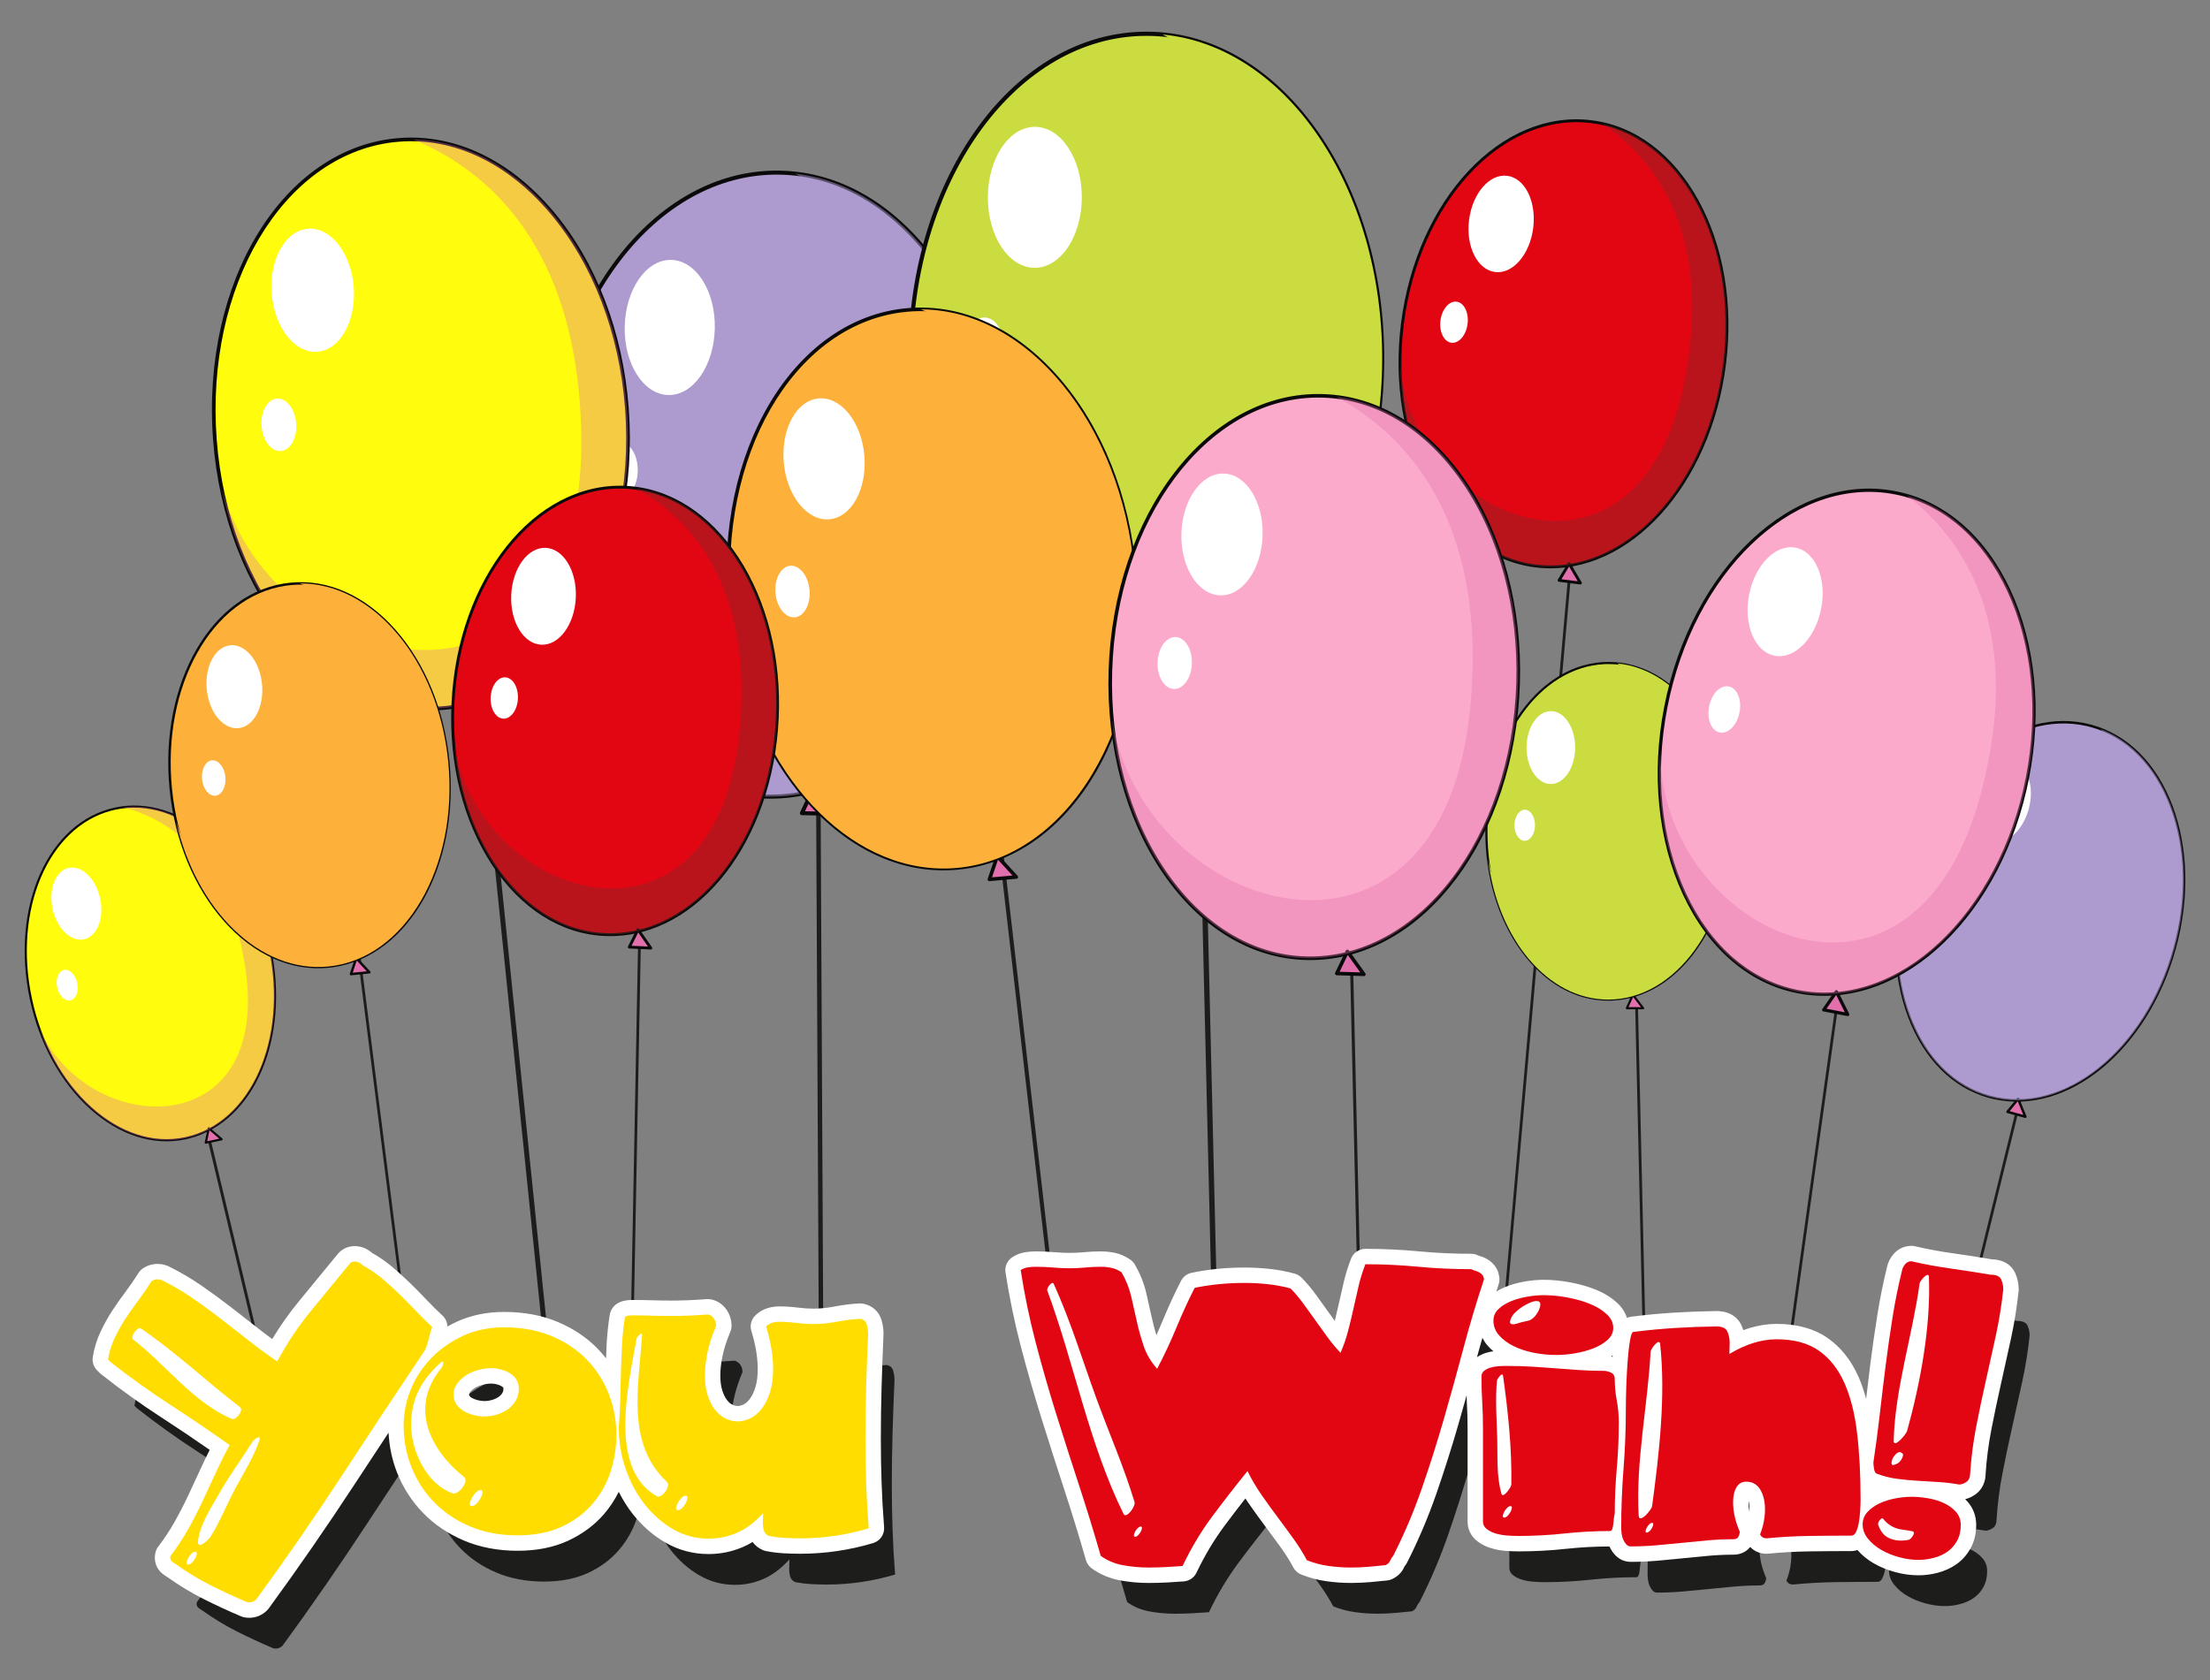 <?xml version="1.0" encoding="utf-8"?>
<!-- Generator: Adobe Illustrator 27.5.0, SVG Export Plug-In . SVG Version: 6.00 Build 0)  -->
<svg version="1.1" id="Layer_1" xmlns="http://www.w3.org/2000/svg" xmlns:xlink="http://www.w3.org/1999/xlink" x="0px" y="0px"
	 viewBox="0 0 372.655 283.411" style="enable-background:new 0 0 372.655 283.411;" xml:space="preserve">
<rect x="0" y="0" width="372.655" height="283.411" fill="#808080" stroke="none"/>
<g>
	<g>
		<g>
			
				<rect x="42.403" y="190.658" transform="matrix(0.973 -0.232 0.232 0.973 -50.603 16.006)" style="fill:#1D1D1B;" width="0.492" height="64.337"/>
			<g>
				<g>
					<g>
						<g>
							<path style="fill:#FFFC0D;" d="M45.502,159.882c3.27,15.353-3.101,29.724-14.229,32.104
								c-11.125,2.377-22.795-8.141-26.064-23.495c-3.269-15.355,3.1-29.726,14.226-32.101
								C30.562,134.01,42.232,144.528,45.502,159.882z"/>
							<path style="fill:#0A0A0A;" d="M31.998,191.997c-0.227,0.061-0.453,0.113-0.685,0.166
								c-5.442,1.162-11.169-0.665-16.142-5.141c-4.949-4.467-8.553-11.029-10.139-18.494c-3.301-15.492,3.039-29.906,14.365-32.319
								c5.439-1.161,11.17,0.664,16.143,5.138c4.947,4.467,8.55,11.032,10.139,18.496C48.91,175.021,42.904,189.141,31.998,191.997z
								 M18.804,136.723c-10.713,2.807-16.604,16.744-13.417,31.73c1.572,7.389,5.133,13.887,10.031,18.297
								c4.881,4.398,10.498,6.195,15.818,5.055c11.131-2.383,17.346-16.588,14.085-31.883c-1.573-7.391-5.136-13.889-10.029-18.301
								c-4.876-4.398-10.497-6.192-15.819-5.054C19.248,136.612,19.025,136.663,18.804,136.723z"/>
						</g>
						<g>
							<path style="fill:#FFFFFF;" d="M16.89,151.554c0.705,3.329-0.513,6.406-2.731,6.877c-2.214,0.473-4.586-1.838-5.291-5.16
								c-0.707-3.328,0.512-6.404,2.729-6.88C13.811,145.92,16.181,148.233,16.89,151.554z"/>
						</g>
						<g>
							<path style="fill:#FFFFFF;" d="M13.027,165.8c0.303,1.419-0.215,2.73-1.151,2.934c-0.931,0.199-1.939-0.789-2.238-2.207
								c-0.3-1.42,0.213-2.731,1.148-2.93C11.72,163.398,12.725,164.386,13.027,165.8z"/>
						</g>
					</g>
					<g>
						<polygon style="fill:#E270AD;" points="35.205,190.314 34.697,192.733 37.375,192.165 						"/>
						<path style="fill:#0A0A0A;" d="M37.422,192.339c-0.006,0.002-0.008,0-0.008,0l-2.675,0.57c-0.063,0.017-0.125,0-0.169-0.043
							c-0.045-0.045-0.066-0.107-0.053-0.168l0.514-2.426c0.01-0.058,0.055-0.111,0.114-0.133c0.069-0.02,0.132-0.005,0.179,0.034
							l2.164,1.851c0.053,0.043,0.076,0.117,0.061,0.184C37.534,192.273,37.485,192.324,37.422,192.339z M34.934,192.5l2.038-0.438
							l-1.649-1.412L34.934,192.5z"/>
					</g>
				</g>
				<g style="opacity:0.35;">
					<path style="fill:#E270AD;" d="M20.793,136.167c7.385,1.929,17.689,8.053,20.563,27.008
						c4.583,30.164-26.967,28.708-34.854,9.939c4.408,12.774,14.808,20.996,24.772,18.872c11.128-2.38,17.498-16.751,14.229-32.104
						C42.366,145.151,31.493,134.877,20.793,136.167z"/>
				</g>
			</g>
		</g>
		<g>
			
				<rect x="137.884" y="128.783" transform="matrix(1 -0.005 0.005 1 -0.943 0.735)" style="fill:#1D1D1B;" width="0.755" height="99.083"/>
			<g>
				<g>
					<g>
						<g>
							<path style="fill:#AD9ACE;" d="M168.593,82.513c-0.598,29.056-18.166,52.271-39.235,51.845
								c-21.069-0.417-37.654-24.314-37.046-53.379c0.604-29.069,18.163-52.283,39.231-51.858
								C152.612,29.542,169.198,53.447,168.593,82.513z"/>
							<path style="fill:#0A0A0A;" d="M130.659,134.697c-0.432,0.012-0.867,0.009-1.304,0.004
								c-10.303-0.208-19.858-5.927-26.926-16.098c-7.033-10.147-10.752-23.503-10.457-37.634
								c0.608-29.325,18.138-52.628,39.579-52.185c10.299,0.208,19.865,5.923,26.934,16.094
								c7.023,10.145,10.743,23.506,10.445,37.635C168.339,111.24,151.529,134.159,130.659,134.697z M130.267,29.458
								c-20.508,0.527-37.027,23.161-37.624,51.524c-0.287,13.984,3.379,27.209,10.349,37.236
								c6.932,9.991,16.303,15.609,26.375,15.808c21.078,0.411,38.295-22.568,38.887-51.524c0.292-13.987-3.381-27.21-10.338-37.238
								c-6.928-9.99-16.302-15.604-26.376-15.806C131.108,29.445,130.69,29.445,130.267,29.458z"/>
						</g>
						<g>
							<path style="fill:#FFFFFF;" d="M120.531,55.387c-0.134,6.298-3.63,11.33-7.825,11.243c-4.197-0.083-7.497-5.254-7.364-11.544
								c0.139-6.3,3.633-11.329,7.828-11.25C117.366,43.925,120.663,49.095,120.531,55.387z"/>
						</g>
						<g>
							<path style="fill:#FFFFFF;" d="M107.54,79.436c-0.053,2.688-1.542,4.83-3.319,4.802c-1.755-0.037-3.152-2.248-3.098-4.927
								c0.063-2.687,1.539-4.832,3.311-4.799C106.203,74.553,107.595,76.758,107.54,79.436z"/>
						</g>
					</g>
					<g>
						<polygon style="fill:#E270AD;" points="137.151,133.009 135.214,137.167 140.277,137.271 						"/>
						<path style="fill:#0A0A0A;" d="M140.286,137.605c-0.005-0.001-0.012-0.007-0.012-0.007l-5.063-0.104
							c-0.119,0.004-0.225-0.048-0.281-0.146c-0.063-0.103-0.075-0.216-0.027-0.328l1.956-4.15c0.041-0.104,0.145-0.179,0.266-0.191
							c0.128-0.003,0.233,0.039,0.3,0.133l3.126,4.253c0.074,0.101,0.082,0.249,0.026,0.355
							C140.526,137.534,140.417,137.602,140.286,137.605z M135.739,136.835l3.864,0.08l-2.386-3.247L135.739,136.835z"/>
					</g>
				</g>
				<g style="opacity:0.5;">
					<path style="fill:#AD9ACE;" d="M134.083,29.298c12.498,6.6,28.482,22.003,25.645,57.392
						c-4.505,56.323-60.767,40.337-67.043,3.17c2.544,24.897,17.809,44.117,36.673,44.498c21.069,0.426,38.638-22.79,39.235-51.845
						C169.177,54.624,153.921,31.5,134.083,29.298z"/>
				</g>
			</g>
		</g>
		<g>
			
				<rect x="203.176" y="116.604" transform="matrix(1 -0.024 0.024 1 -4.135 4.911)" style="fill:#1D1D1B;" width="0.902" height="118.05"/>
			<g>
				<g>
					<g>
						<g>
							<path style="fill:#CADC40;" d="M233.061,60.665c-0.074,30.318-17.946,54.863-39.927,54.829
								c-21.975-0.034-39.73-24.646-39.655-54.965c0.074-30.327,17.941-54.871,39.92-54.833
								C215.381,5.734,233.137,30.341,233.061,60.665z"/>
							<path style="fill:#0A0A0A;" d="M194.496,115.815c-0.447,0.019-0.898,0.028-1.357,0.03c-10.75-0.02-20.821-5.799-28.39-16.272
								c-7.524-10.448-11.656-24.306-11.619-39.05c0.07-30.594,17.911-55.232,40.268-55.177c10.755,0.018,20.834,5.796,28.4,16.269
								c7.521,10.444,11.656,24.307,11.616,39.047C233.339,90.631,216.25,114.855,194.496,115.815z M192.071,6.07
								c-21.374,0.944-38.168,24.863-38.244,54.452c-0.033,14.593,4.049,28.314,11.499,38.638
								c7.428,10.285,17.307,15.962,27.813,15.979c21.985,0.023,39.5-24.268,39.565-54.476c0.038-14.594-4.045-28.31-11.489-38.636
								c-7.42-10.287-17.305-15.962-27.816-15.977C192.959,6.045,192.52,6.051,192.071,6.07z"/>
						</g>
						<g>
							<path style="fill:#FFFFFF;" d="M182.419,33.295c-0.017,6.575-3.569,11.889-7.952,11.876
								c-4.372-0.005-7.909-5.335-7.89-11.897c0.015-6.569,3.57-11.883,7.952-11.881C178.895,21.406,182.439,26.736,182.419,33.295z
								"/>
						</g>
						<g>
							<path style="fill:#FFFFFF;" d="M169.33,58.626c-0.002,2.804-1.517,5.068-3.365,5.071c-1.834-0.004-3.337-2.278-3.329-5.078
								c0.013-2.802,1.508-5.071,3.363-5.066C167.846,53.561,169.341,55.832,169.33,58.626z"/>
						</g>
					</g>
					<g>
						<polygon style="fill:#E270AD;" points="201.24,113.936 199.297,118.302 204.585,118.312 						"/>
						<path style="fill:#0A0A0A;" d="M204.6,118.665c-0.011,0-0.015-0.007-0.015-0.007l-5.286-0.011
							c-0.121,0.006-0.232-0.054-0.297-0.15c-0.064-0.102-0.079-0.226-0.034-0.338l1.963-4.367c0.039-0.111,0.146-0.192,0.264-0.205
							c0.141-0.006,0.252,0.041,0.321,0.134l3.343,4.378c0.079,0.103,0.093,0.251,0.032,0.369
							C204.84,118.583,204.73,118.658,204.6,118.665z M199.837,117.95l4.032,0.007l-2.546-3.337L199.837,117.95z"/>
					</g>
				</g>
				<g>
					<path style="fill:#CADC40;" d="M196.055,5.83c13.157,6.647,30.127,22.402,27.838,59.366
						c-3.614,58.824-62.595,43.228-69.859,4.584c3.129,25.916,19.417,45.673,39.102,45.714c21.98,0.034,39.853-24.511,39.927-54.829
						C233.137,31.573,216.788,7.75,196.055,5.83z"/>
				</g>
			</g>
		</g>
		<g>
			<polygon style="fill:#1D1D1B;" points="253.378,227.671 252.914,227.626 264.417,97.22 264.88,97.265 			"/>
			<g>
				<g>
					<g>
						<g>
							<path style="fill:#E20613;" d="M290.797,61.394c-2.604,20.69-16.874,35.94-31.875,34.064
								c-14.999-1.876-25.046-20.171-22.44-40.866c2.608-20.694,16.874-35.942,31.871-34.064
								C283.355,22.404,293.401,40.7,290.797,61.394z"/>
							<path style="fill:#0A0A0A;" d="M259.826,95.792c-0.311-0.024-0.62-0.059-0.934-0.095
								c-7.333-0.918-13.724-5.713-18.008-13.501c-4.258-7.765-5.911-17.573-4.644-27.634c2.629-20.879,16.881-36.196,32.145-34.275
								c7.332,0.92,13.727,5.714,18.011,13.499c4.253,7.766,5.907,17.577,4.64,27.636C288.462,81.875,274.756,96.97,259.826,95.792z
								 M267.417,20.671c-14.669-1.157-28.149,13.755-30.696,33.95c-1.255,9.957,0.374,19.67,4.593,27.342
								c4.202,7.648,10.469,12.357,17.64,13.253c15.008,1.87,29.011-13.239,31.601-33.853c1.255-9.961-0.374-19.67-4.588-27.345
								c-4.199-7.649-10.464-12.354-17.641-13.251C268.02,20.728,267.721,20.695,267.417,20.671z"/>
						</g>
						<g>
							<path style="fill:#FFFFFF;" d="M258.534,38.445c-0.566,4.484-3.44,7.813-6.431,7.435c-2.984-0.373-4.952-4.31-4.384-8.787
								c0.566-4.484,3.439-7.811,6.429-7.44C257.132,30.031,259.097,33.968,258.534,38.445z"/>
						</g>
						<g>
							<path style="fill:#FFFFFF;" d="M247.466,54.634c-0.241,1.911-1.464,3.331-2.726,3.176c-1.253-0.158-2.088-1.837-1.846-3.746
								c0.245-1.914,1.46-3.335,2.722-3.177C246.875,51.047,247.704,52.724,247.466,54.634z"/>
						</g>
					</g>
					<g>
						<polygon style="fill:#E270AD;" points="264.584,95.077 262.893,97.894 266.499,98.346 						"/>
						<path style="fill:#0A0A0A;" d="M266.48,98.589c-0.01-0.001-0.01-0.005-0.01-0.005l-3.606-0.454
							c-0.084-0.006-0.154-0.055-0.189-0.127c-0.036-0.075-0.038-0.161,0.005-0.234l1.705-2.818
							c0.038-0.068,0.116-0.116,0.201-0.116c0.096,0.007,0.166,0.051,0.208,0.119l1.91,3.27c0.044,0.078,0.04,0.18-0.008,0.255
							C266.649,98.554,266.567,98.596,266.48,98.589z M263.288,97.7l2.75,0.343l-1.454-2.492L263.288,97.7z"/>
					</g>
				</g>
				<g style="opacity:0.35;">
					<path style="fill:#6C2E2D;" d="M270.156,20.842c8.42,5.646,18.675,17.831,14.002,42.869
						c-7.428,39.852-46.378,24.238-48.077-2.755c-0.048,17.955,9.409,32.814,22.841,34.501
						c15.001,1.876,29.271-13.374,31.875-34.064C293.298,41.541,284.145,23.9,270.156,20.842z"/>
				</g>
			</g>
		</g>
		<g>
			
				<rect x="86.243" y="119.309" transform="matrix(0.995 -0.102 0.102 0.995 -17.265 9.744)" style="fill:#1D1D1B;" width="0.832" height="108.799"/>
			<g>
				<g>
					<g>
						<g>
							<path style="fill:#FFFC0D;" d="M105.713,68.87c1.996,26.469-11.936,49.11-31.125,50.575
								c-19.182,1.462-36.354-18.812-38.352-45.283C34.238,47.687,48.17,25.048,67.354,23.591
								C86.539,22.125,103.713,42.397,105.713,68.87z"/>
							<path style="fill:#0A0A0A;" d="M75.801,119.629c-0.394,0.047-0.787,0.085-1.186,0.121
								c-9.384,0.713-18.566-3.646-25.885-12.273c-7.281-8.607-11.832-20.421-12.799-33.291c-2.018-26.71,11.873-49.428,31.4-50.904
								c9.379-0.712,18.57,3.646,25.889,12.27c7.277,8.608,11.826,20.426,12.796,33.294
								C107.989,95.011,94.725,117.312,75.801,119.629z M66.221,24.005c-18.59,2.277-31.623,24.296-29.678,50.131
								c0.959,12.739,5.453,24.438,12.662,32.938c7.181,8.477,16.189,12.763,25.362,12.06c19.194-1.473,32.83-23.869,30.832-50.239
								c-0.96-12.742-5.457-24.44-12.657-32.944c-7.176-8.476-16.188-12.756-25.365-12.054
								C66.989,23.922,66.605,23.958,66.221,24.005z"/>
						</g>
						<g>
							<path style="fill:#FFFFFF;" d="M59.65,48.426c0.427,5.738-2.311,10.619-6.137,10.906c-3.817,0.292-7.269-4.119-7.698-9.848
								c-0.429-5.735,2.31-10.615,6.132-10.91C55.766,38.287,59.215,42.7,59.65,48.426z"/>
						</g>
						<g>
							<path style="fill:#FFFFFF;" d="M49.947,71.426c0.188,2.447-0.979,4.526-2.595,4.654c-1.604,0.123-3.069-1.762-3.251-4.205
								c-0.18-2.447,0.976-4.528,2.588-4.651C48.301,67.104,49.762,68.986,49.947,71.426z"/>
						</g>
					</g>
					<g>
						<polygon style="fill:#E270AD;" points="81.556,117.533 80.157,121.474 84.774,121.127 						"/>
						<path style="fill:#0A0A0A;" d="M84.813,121.433c-0.012,0.002-0.014-0.004-0.014-0.004l-4.611,0.35
							c-0.107,0.012-0.209-0.029-0.272-0.111c-0.065-0.084-0.088-0.193-0.053-0.296l1.413-3.944
							c0.029-0.096,0.116-0.176,0.221-0.199c0.12-0.015,0.222,0.021,0.292,0.099l3.206,3.591c0.08,0.086,0.102,0.215,0.061,0.321
							C85.016,121.345,84.922,121.419,84.813,121.433z M80.605,121.135l3.516-0.272l-2.445-2.741L80.605,121.135z"/>
					</g>
				</g>
				<g style="opacity:0.35;">
					<path style="fill:#E270AD;" d="M69.68,23.525c11.938,4.907,27.818,17.505,28.337,49.921c0.842,51.59-51.7,41.996-60.664,8.755
						c4.491,22.407,20.056,38.543,37.235,37.244c19.189-1.465,33.121-24.106,31.125-50.575
						C103.796,43.472,87.904,23.791,69.68,23.525z"/>
				</g>
			</g>
		</g>
		<g>
			
				<rect x="63.843" y="158.736" transform="matrix(0.992 -0.126 0.126 0.992 -23.311 9.569)" style="fill:#1D1D1B;" width="0.466" height="61.048"/>
			<g>
				<g>
					<g>
						<g>
							<path style="fill:#FDB13B;" d="M75.577,128.418c1.773,17.818-7.265,33.312-20.185,34.603
								c-12.918,1.297-24.823-12.102-26.591-29.926c-1.771-17.826,7.262-33.318,20.181-34.609
								C61.902,97.191,73.807,110.594,75.577,128.418z"/>
							<path style="fill:#0A0A0A;" d="M56.213,163.132c-0.262,0.039-0.529,0.068-0.797,0.1c-6.318,0.631-12.584-2.164-17.655-7.865
								c-5.048-5.69-8.308-13.586-9.167-22.253c-1.787-17.982,7.221-33.528,20.369-34.835c6.315-0.631,12.588,2.161,17.661,7.862
								c5.042,5.689,8.302,13.588,9.159,22.253C77.535,146.01,68.939,161.267,56.213,163.132z M48.227,98.785
								c-12.506,1.833-20.945,16.894-19.222,34.288c0.854,8.575,4.069,16.396,9.069,22.017c4.979,5.601,11.123,8.348,17.299,7.729
								c12.924-1.301,21.765-16.626,19.996-34.381c-0.853-8.577-4.072-16.396-9.067-22.019c-4.974-5.601-11.121-8.345-17.297-7.727
								C48.741,98.715,48.485,98.746,48.227,98.785z"/>
						</g>
						<g>
							<path style="fill:#FFFFFF;" d="M44.18,115.363c0.381,3.862-1.387,7.198-3.959,7.453c-2.572,0.259-4.973-2.662-5.354-6.519
								c-0.381-3.864,1.389-7.198,3.959-7.458C41.4,108.584,43.797,111.505,44.18,115.363z"/>
						</g>
						<g>
							<path style="fill:#FFFFFF;" d="M38.002,131.031c0.168,1.648-0.586,3.067-1.674,3.181c-1.078,0.106-2.096-1.142-2.259-2.786
								c-0.161-1.647,0.586-3.069,1.673-3.179C36.826,128.142,37.84,129.388,38.002,131.031z"/>
						</g>
					</g>
					<g>
						<polygon style="fill:#E270AD;" points="60.061,161.622 59.182,164.308 62.286,163.997 						"/>
						<path style="fill:#0A0A0A;" d="M62.316,164.203c-0.004,0-0.008-0.004-0.008-0.004l-3.104,0.311
							c-0.073,0.01-0.14-0.014-0.183-0.069c-0.046-0.059-0.063-0.126-0.039-0.198l0.889-2.683c0.019-0.067,0.076-0.12,0.148-0.138
							c0.078-0.012,0.146,0.008,0.195,0.061l2.224,2.371c0.052,0.056,0.068,0.146,0.042,0.217
							C62.457,164.141,62.396,164.191,62.316,164.203z M59.479,164.067l2.369-0.236l-1.697-1.812L59.479,164.067z"/>
					</g>
				</g>
				<g>
					<path style="fill:#FDB13B;" d="M50.549,98.406c8.131,3.118,19.043,11.363,19.912,33.22
						c1.391,34.785-34.201,29.146-40.779,6.874c3.391,15.042,14.143,25.676,25.711,24.521c12.92-1.291,21.958-16.785,20.185-34.603
						C73.881,111.315,62.847,98.293,50.549,98.406z"/>
				</g>
			</g>
		</g>
		<g>
			<polygon style="fill:#1D1D1B;" points="179.014,228.9 178.338,228.976 168.14,140.622 168.814,140.54 			"/>
			<g>
				<g>
					<g>
						<g>
							<path style="fill:#FDB13B;" d="M191.285,96.302c2.305,25.986-11.107,48.416-29.949,50.096
								c-18.84,1.686-35.975-18.018-38.271-44.015c-2.3-25.997,11.101-48.427,29.941-50.106
								C171.85,50.595,188.984,70.306,191.285,96.302z"/>
							<path style="fill:#0A0A0A;" d="M162.531,146.572c-0.383,0.053-0.773,0.092-1.165,0.132
								c-9.214,0.82-18.298-3.349-25.597-11.734c-7.266-8.368-11.891-19.922-13.006-32.562
								c-2.322-26.226,11.043-48.733,30.217-50.432c9.211-0.82,18.305,3.346,25.608,11.73c7.257,8.367,11.883,19.926,12.996,32.564
								C193.859,121.96,181.1,144.055,162.531,146.572z M151.9,52.702c-18.248,2.474-30.778,24.284-28.539,49.651
								c1.11,12.507,5.674,23.951,12.869,32.217c7.165,8.238,16.074,12.335,25.082,11.53c18.848-1.693,31.968-23.88,29.667-49.775
								c-1.106-12.509-5.677-23.95-12.862-32.22c-7.159-8.237-16.072-12.332-25.079-11.528
								C152.652,52.609,152.278,52.65,151.9,52.702z"/>
						</g>
						<g>
							<path style="fill:#FFFFFF;" d="M145.745,76.791c0.495,5.633-2.131,10.465-5.884,10.797c-3.75,0.336-7.201-3.957-7.697-9.582
								c-0.493-5.636,2.136-10.465,5.885-10.804C141.805,66.872,145.248,71.164,145.745,76.791z"/>
						</g>
						<g>
							<path style="fill:#FFFFFF;" d="M136.502,99.52c0.217,2.402-0.902,4.459-2.488,4.607c-1.572,0.139-3.037-1.696-3.248-4.094
								c-0.207-2.403,0.902-4.462,2.485-4.605C134.833,95.293,136.291,97.125,136.502,99.52z"/>
						</g>
					</g>
					<g>
						<polygon style="fill:#E270AD;" points="168.16,144.432 166.836,148.331 171.365,147.928 						"/>
						<path style="fill:#0A0A0A;" d="M171.404,148.227c-0.004,0-0.01-0.005-0.01-0.005l-4.529,0.402
							c-0.105,0.014-0.202-0.022-0.264-0.103c-0.066-0.087-0.09-0.185-0.055-0.291l1.338-3.893c0.027-0.097,0.111-0.174,0.217-0.198
							c0.115-0.017,0.214,0.013,0.283,0.09l3.204,3.49c0.075,0.082,0.097,0.215,0.058,0.316
							C171.611,148.139,171.521,148.211,171.404,148.227z M167.273,147.984l3.456-0.307l-2.446-2.665L167.273,147.984z"/>
					</g>
				</g>
				<g>
					<path style="fill:#FDB13B;" d="M155.291,52.187c11.796,4.669,27.566,16.852,28.488,48.708
						c1.483,50.698-50.281,41.928-59.516,9.376c4.703,21.967,20.202,37.627,37.072,36.125c18.843-1.679,32.254-24.109,29.949-50.096
						C189.081,71.357,173.209,52.215,155.291,52.187z"/>
				</g>
			</g>
		</g>
		<g>
			
				<rect x="303.59" y="212.352" transform="matrix(0.239 -0.971 0.971 0.239 47.697 486.061)" style="fill:#1D1D1B;" width="61.048" height="0.465"/>
			<g>
				<g>
					<g>
						<g>
							<path style="fill:#AD9ACE;" d="M366.697,159.932c-4.744,17.266-18.743,28.48-31.265,25.045
								c-12.522-3.43-18.821-20.209-14.069-37.48c4.75-17.271,18.743-28.487,31.264-25.053
								C365.149,125.876,371.447,142.661,366.697,159.932z"/>
							<path style="fill:#0A0A0A;" d="M336.159,185.376c-0.26-0.059-0.52-0.126-0.779-0.194c-6.123-1.68-10.968-6.539-13.653-13.682
								c-2.669-7.123-2.874-15.662-0.564-24.059c4.791-17.424,18.78-28.698,31.521-25.195c6.12,1.68,10.972,6.537,13.658,13.68
								c2.664,7.121,2.868,15.663,0.558,24.059C362.208,177.053,348.707,188.206,336.159,185.376z M351.815,122.453
								c-12.33-2.781-25.615,8.244-30.254,25.098c-2.283,8.31-2.09,16.763,0.559,23.805c2.632,7.015,7.382,11.785,13.368,13.425
								c12.528,3.428,26.282-7.699,31.008-24.906c2.286-8.311,2.089-16.765-0.553-23.805c-2.63-7.013-7.382-11.782-13.369-13.424
								C352.318,122.573,352.069,122.509,351.815,122.453z"/>
						</g>
						<g>
							<path style="fill:#FFFFFF;" d="M342.084,136.472c-1.031,3.741-3.879,6.22-6.372,5.533c-2.494-0.682-3.685-4.27-2.656-8.007
								c1.034-3.743,3.881-6.219,6.375-5.538C341.924,129.148,343.112,132.734,342.084,136.472z"/>
						</g>
						<g>
							<path style="fill:#FFFFFF;" d="M330.692,148.875c-0.437,1.598-1.649,2.652-2.707,2.367c-1.043-0.287-1.544-1.818-1.107-3.411
								c0.442-1.595,1.648-2.654,2.702-2.366C330.631,145.757,331.13,147.285,330.692,148.875z"/>
						</g>
					</g>
					<g>
						<polygon style="fill:#E270AD;" points="340.292,185.348 338.507,187.54 341.516,188.366 						"/>
						<path style="fill:#0A0A0A;" d="M341.471,188.567c-0.003-0.001-0.006-0.006-0.006-0.006l-3.009-0.826
							c-0.071-0.016-0.127-0.063-0.145-0.13c-0.023-0.071-0.013-0.141,0.033-0.2l1.795-2.184c0.04-0.056,0.113-0.085,0.188-0.074
							c0.077,0.018,0.134,0.059,0.159,0.125l1.225,3.013c0.029,0.071,0.012,0.161-0.038,0.216
							C341.625,188.56,341.549,188.584,341.471,188.567z M338.871,187.42l2.296,0.631l-0.935-2.3L338.871,187.42z"/>
					</g>
				</g>
				<g style="opacity:0.5;">
					<path style="fill:#AD9ACE;" d="M354.118,122.934c6.469,5.829,13.691,17.443,6.653,38.154
						c-11.195,32.964-42.389,14.92-40.526-8.228c-2.239,15.256,3.977,29.041,15.188,32.117c12.522,3.436,26.521-7.779,31.265-25.045
						C371.257,143.361,365.636,127.245,354.118,122.934z"/>
				</g>
			</g>
		</g>
		<g>
			
				<rect x="276.339" y="169.178" transform="matrix(1 -0.023 0.023 1 -4.512 6.403)" style="fill:#1D1D1B;" width="0.466" height="61.045"/>
			<g>
				<g>
					<g>
						<g>
							<path style="fill:#CADC40;" d="M291.793,140.251c-0.038,15.678-9.28,28.37-20.646,28.353
								c-11.363-0.018-20.545-12.745-20.506-28.423c0.038-15.682,9.277-28.374,20.643-28.355
								C282.65,111.846,291.832,124.571,291.793,140.251z"/>
							<path style="fill:#0A0A0A;" d="M271.851,168.77c-0.231,0.01-0.465,0.015-0.702,0.016c-5.559-0.011-10.767-2.999-14.681-8.415
								c-3.891-5.402-6.027-12.568-6.008-20.192c0.036-15.82,9.262-28.561,20.822-28.533c5.562,0.009,10.773,2.997,14.687,8.413
								c3.889,5.401,6.027,12.569,6.007,20.191C291.936,155.747,283.1,168.273,271.851,168.77z M270.597,112.02
								c-11.053,0.488-19.737,12.857-19.776,28.158c-0.018,7.546,2.094,14.642,5.946,19.98c3.841,5.318,8.949,8.254,14.382,8.263
								c11.369,0.013,20.426-12.55,20.46-28.17c0.02-7.546-2.092-14.64-5.941-19.979c-3.837-5.319-8.948-8.254-14.384-8.262
								C271.056,112.007,270.829,112.01,270.597,112.02z"/>
						</g>
						<g>
							<path style="fill:#FFFFFF;" d="M265.605,126.098c-0.009,3.4-1.846,6.148-4.112,6.142c-2.261-0.003-4.09-2.759-4.08-6.152
								c0.008-3.397,1.847-6.145,4.112-6.144C263.783,119.95,265.615,122.706,265.605,126.098z"/>
						</g>
						<g>
							<path style="fill:#FFFFFF;" d="M258.837,139.197c-0.001,1.45-0.784,2.621-1.74,2.622c-0.948-0.002-1.726-1.178-1.722-2.626
								c0.007-1.449,0.78-2.622,1.739-2.62C258.069,136.578,258.843,137.752,258.837,139.197z"/>
						</g>
					</g>
					<g>
						<polygon style="fill:#E270AD;" points="275.338,167.798 274.333,170.056 277.067,170.061 						"/>
						<path style="fill:#0A0A0A;" d="M277.075,170.244c-0.006,0-0.008-0.004-0.008-0.004l-2.733-0.006
							c-0.063,0.004-0.12-0.027-0.153-0.077c-0.033-0.053-0.041-0.116-0.018-0.175l1.015-2.258c0.021-0.059,0.075-0.1,0.137-0.107
							c0.072-0.003,0.13,0.02,0.166,0.069l1.729,2.264c0.041,0.053,0.048,0.13,0.017,0.191
							C277.199,170.201,277.143,170.24,277.075,170.244z M274.612,169.874l2.085,0.003l-1.316-1.726L274.612,169.874z"/>
					</g>
				</g>
				<g>
					<path style="fill:#CADC40;" d="M272.656,111.896c6.804,3.438,15.579,11.584,14.395,30.699
						c-1.869,30.419-32.368,22.354-36.125,2.371c1.618,13.402,10.041,23.619,20.22,23.639c11.366,0.018,20.608-12.675,20.646-28.353
						C291.832,125.207,283.378,112.888,272.656,111.896z"/>
				</g>
			</g>
		</g>
		<g>
			
				<rect x="76.684" y="189.244" transform="matrix(0.019 -1 1 0.019 -84.262 293.085)" style="fill:#1D1D1B;" width="61.045" height="0.465"/>
			<g>
				<g>
					<g>
						<g>
							<path style="fill:#E20613;" d="M131.061,121.167c-0.969,20.83-13.995,37.156-29.098,36.466
								c-15.1-0.691-26.555-18.14-25.584-38.975c0.973-20.835,13.995-37.158,29.094-36.465
								C120.576,82.883,132.03,100.332,131.061,121.167z"/>
							<path style="fill:#0A0A0A;" d="M102.891,157.894c-0.313,0-0.622-0.01-0.938-0.021c-7.383-0.338-14.131-4.616-19.014-12.042
								c-4.855-7.406-7.275-17.054-6.803-27.184c0.978-21.021,13.982-37.412,29.351-36.697c7.382,0.341,14.134,4.617,19.017,12.041
								c4.851,7.408,7.272,17.058,6.799,27.185C130.344,141.768,117.867,157.894,102.891,157.894z M104.551,82.409
								c-14.715,0-26.98,15.926-27.932,36.259c-0.468,10.025,1.92,19.579,6.729,26.896c4.791,7.293,11.408,11.495,18.628,11.824
								c15.108,0.684,27.88-15.479,28.841-36.232c0.467-10.029-1.92-19.579-6.725-26.899c-4.787-7.295-11.403-11.494-18.628-11.823
								C105.156,82.417,104.855,82.409,104.551,82.409z"/>
						</g>
						<g>
							<path style="fill:#FFFFFF;" d="M97.094,100.826c-0.213,4.514-2.815,8.059-5.826,7.917c-3.005-0.137-5.276-3.907-5.062-8.414
								c0.212-4.515,2.813-8.057,5.823-7.923C95.033,92.548,97.302,96.318,97.094,100.826z"/>
						</g>
						<g>
							<path style="fill:#FFFFFF;" d="M87.332,117.835c-0.09,1.924-1.197,3.436-2.467,3.38c-1.262-0.059-2.226-1.667-2.135-3.589
								c0.094-1.927,1.193-3.439,2.463-3.381C86.461,114.306,87.42,115.913,87.332,117.835z"/>
						</g>
					</g>
					<g>
						<polygon style="fill:#E270AD;" points="107.578,156.807 106.113,159.747 109.744,159.915 						"/>
						<path style="fill:#0A0A0A;" d="M109.744,160.16c-0.01,0-0.01-0.005-0.01-0.005l-3.631-0.169c-0.084,0-0.158-0.043-0.199-0.111
							c-0.042-0.072-0.051-0.158-0.014-0.234l1.479-2.943c0.032-0.071,0.106-0.125,0.191-0.132c0.096,0,0.17,0.038,0.217,0.103
							l2.161,3.109c0.05,0.074,0.055,0.176,0.013,0.255C109.91,160.111,109.832,160.16,109.744,160.16z M106.492,159.523
							l2.769,0.127l-1.646-2.37L106.492,159.523z"/>
					</g>
				</g>
				<g style="opacity:0.35;">
					<path style="fill:#6C2E2D;" d="M107.295,82.364c8.838,4.967,20.02,16.307,17.33,41.635
						c-4.271,40.312-44.328,27.81-48.145,1.034c1.363,17.903,11.96,31.972,25.482,32.599c15.103,0.69,28.129-15.635,29.098-36.466
						C131.993,101.178,121.48,84.313,107.295,82.364z"/>
				</g>
			</g>
		</g>
		<g>
			
				<rect x="275.022" y="199.884" transform="matrix(0.138 -0.99 0.99 0.138 65.175 475.121)" style="fill:#1D1D1B;" width="61.045" height="0.467"/>
			<g>
				<g>
					<g>
						<g>
							<path style="fill:#FBAACB;" d="M341.896,131.102c-4.518,23.237-21.838,39.43-38.683,36.169
								c-16.851-3.26-26.847-24.743-22.327-47.984c4.52-23.242,21.83-39.435,38.68-36.17
								C336.411,86.375,346.408,107.861,341.896,131.102z"/>
							<path style="fill:#0A0A0A;" d="M304.207,167.718c-0.348-0.052-0.695-0.111-1.048-0.178
								c-8.238-1.594-15.113-7.509-19.373-16.653c-4.238-9.119-5.364-20.354-3.17-31.654c4.557-23.45,21.862-39.718,39.004-36.387
								c8.239,1.596,15.115,7.509,19.378,16.653c4.229,9.117,5.361,20.354,3.162,31.651
								C337.695,154.122,321.03,170.182,304.207,167.718z M318.493,83.208c-16.53-2.421-32.931,13.448-37.337,36.129
								c-2.176,11.184-1.066,22.307,3.129,31.316c4.183,8.981,10.922,14.79,18.977,16.349c16.858,3.255,33.861-12.799,38.358-35.954
								c2.168-11.185,1.062-22.306-3.128-31.319c-4.177-8.979-10.919-14.786-18.979-16.345
								C319.172,83.316,318.837,83.258,318.493,83.208z"/>
						</g>
						<g>
							<path style="fill:#FFFFFF;" d="M307.086,102.664c-0.982,5.037-4.492,8.589-7.843,7.936
								c-3.357-0.647-5.284-5.255-4.306-10.285c0.979-5.034,4.489-8.587,7.845-7.939C306.132,93.028,308.063,97.636,307.086,102.664
								z"/>
						</g>
						<g>
							<path style="fill:#FFFFFF;" d="M293.323,120.164c-0.418,2.149-1.909,3.662-3.33,3.391c-1.407-0.273-2.223-2.237-1.805-4.383
								c0.42-2.146,1.901-3.665,3.321-3.392C292.924,116.058,293.738,118.021,293.323,120.164z"/>
						</g>
					</g>
					<g>
						<polygon style="fill:#E270AD;" points="309.654,167.27 307.521,170.334 311.569,171.121 						"/>
						<path style="fill:#0A0A0A;" d="M311.53,171.39c-0.006,0-0.011-0.006-0.011-0.006l-4.051-0.787
							c-0.092-0.015-0.169-0.074-0.2-0.16c-0.041-0.083-0.034-0.184,0.023-0.26l2.142-3.064c0.05-0.074,0.142-0.124,0.236-0.117
							c0.107,0.016,0.187,0.067,0.23,0.15l1.914,3.848c0.045,0.092,0.035,0.208-0.025,0.29
							C311.727,171.365,311.629,171.406,311.53,171.39z M307.984,170.142l3.09,0.597l-1.459-2.933L307.984,170.142z"/>
					</g>
				</g>
				<g style="opacity:0.35;">
					<path style="fill:#E270AD;" d="M321.583,83.609c9.108,7.03,19.801,21.609,12.612,49.618
						c-11.431,44.576-54.364,23.942-54.245-6.76c-1.413,20.332,8.171,37.878,23.263,40.805
						c16.845,3.262,34.165-12.932,38.683-36.169C346.229,108.804,337.195,88.131,321.583,83.609z"/>
				</g>
			</g>
		</g>
		<g>
			
				<rect x="228.295" y="163.305" transform="matrix(1 -0.023 0.023 1 -4.396 5.215)" style="fill:#1D1D1B;" width="0.517" height="67.573"/>
			<g>
				<g>
					<g>
						<g>
							<path style="fill:#FBAACB;" d="M255.993,115.225c-0.803,26.191-16.846,46.964-35.829,46.396
								c-18.989-0.564-33.731-22.256-32.929-48.453c0.804-26.196,16.836-46.967,35.825-46.396
								C242.045,67.335,256.789,89.03,255.993,115.225z"/>
							<path style="fill:#0A0A0A;" d="M221.33,161.932c-0.389,0.006-0.779,0.002-1.177-0.007
								c-9.284-0.277-17.848-5.516-24.128-14.748c-6.252-9.21-9.48-21.283-9.094-34.019c0.808-26.43,16.82-47.282,36.141-46.691
								c9.286,0.277,17.85,5.515,24.134,14.747c6.242,9.208,9.477,21.284,9.084,34.017
								C255.498,141.122,240.148,161.632,221.33,161.932z M221.906,67.061c-18.491,0.294-33.587,20.549-34.366,46.114
								c-0.388,12.606,2.804,24.56,8.989,33.657c6.167,9.068,14.563,14.216,23.64,14.485c18.997,0.559,34.718-20.005,35.514-46.103
								c0.378-12.605-2.809-24.559-8.989-33.661c-6.16-9.067-14.559-14.212-23.643-14.481
								C222.666,67.059,222.29,67.055,221.906,67.061z"/>
						</g>
						<g>
							<path style="fill:#FFFFFF;" d="M212.903,90.348c-0.178,5.677-3.38,10.183-7.156,10.065c-3.782-0.11-6.708-4.802-6.533-10.471
								c0.174-5.673,3.377-10.18,7.158-10.07C210.146,79.989,213.076,84.68,212.903,90.348z"/>
						</g>
						<g>
							<path style="fill:#FFFFFF;" d="M200.98,111.914c-0.075,2.422-1.435,4.34-3.035,4.297c-1.587-0.047-2.826-2.048-2.751-4.467
								c0.076-2.419,1.425-4.342,3.025-4.297C199.814,107.499,201.053,109.5,200.98,111.914z"/>
						</g>
					</g>
					<g>
						<polygon style="fill:#E270AD;" points="227.201,160.474 225.415,164.202 229.979,164.339 						"/>
						<path style="fill:#0A0A0A;" d="M229.983,164.642c-0.006,0-0.013-0.004-0.013-0.004l-4.565-0.141
							c-0.103,0.001-0.198-0.051-0.247-0.139c-0.06-0.084-0.07-0.195-0.021-0.289l1.796-3.729c0.04-0.09,0.132-0.16,0.237-0.17
							c0.118-0.002,0.215,0.041,0.277,0.124l2.775,3.864c0.065,0.092,0.075,0.22,0.024,0.32
							C230.193,164.579,230.094,164.641,229.983,164.642z M225.888,163.909l3.482,0.103l-2.115-2.943L225.888,163.909z"/>
					</g>
				</g>
				<g style="opacity:0.35;">
					<path style="fill:#E270AD;" d="M225.352,66.95c11.201,6.061,25.477,20.087,22.605,51.966
						c-4.56,50.732-55.137,35.826-60.467,2.263c2.072,22.464,15.664,39.929,32.673,40.442c18.983,0.568,35.026-20.204,35.829-46.396
						C256.761,90.093,243.214,69.114,225.352,66.95z"/>
				</g>
			</g>
		</g>
	</g>
	<g>
		<g>
			<path style="fill:#1D1D1B;" d="M43.172,251.528c-3.33-2.354-6.693-4.634-10.091-6.836c-3.396-2.204-6.726-4.591-9.989-7.165
				l-0.428-0.428c0.201-1.263,0.57-2.465,1.109-3.608c0.538-1.144,1.152-2.24,1.842-3.292c0.69-1.051,1.421-2.089,2.194-3.114
				c0.772-1.026,1.505-2.095,2.194-3.204c0.303-0.201,0.647-0.303,1.034-0.303c0.304,0,0.58,0.068,0.833,0.203
				c1.782,0.89,3.484,1.895,5.107,3.013c1.623,1.119,3.217,2.283,4.78,3.494c1.563,1.212,3.12,2.427,4.667,3.645
				c1.547,1.22,3.136,2.384,4.768,3.495c1.648-3.078,3.548-5.925,5.701-8.54c2.152-2.613,4.33-5.267,6.533-7.958
				c0.201-0.236,0.479-0.353,0.832-0.353c0.521,0,0.967,0.21,1.337,0.63c1.177,0.64,2.262,1.374,3.254,2.207
				c0.993,0.834,1.955,1.703,2.889,2.611c0.934,0.908,1.858,1.846,2.774,2.813c0.917,0.967,1.854,1.895,2.813,2.787
				c-0.235,0.623-0.424,1.262-0.566,1.917c-0.145,0.656-0.35,1.296-0.619,1.917c-4.726,7.063-9.413,14.146-14.063,21.253
				c-4.65,7.105-9.455,14.053-14.416,20.849c-0.337,0.335-0.715,0.505-1.136,0.505c-0.235,0-0.387-0.018-0.454-0.051
				c-2.102-0.893-4.145-1.839-6.129-2.839c-1.984-0.999-3.919-2.174-5.803-3.518c-0.235-0.135-0.458-0.287-0.668-0.454
				c-0.211-0.17-0.315-0.395-0.315-0.683c0-0.167,0.017-0.269,0.05-0.302c1.061-1.38,2.023-2.833,2.889-4.363
				c0.865-1.532,1.678-3.1,2.434-4.705c0.758-1.605,1.506-3.217,2.246-4.83C41.515,254.705,42.314,253.107,43.172,251.528z"/>
			<path style="fill:#1D1D1B;" d="M108.379,249.813c0,2.134-0.328,4.213-0.984,6.229c-0.655,2.019-1.673,3.825-3.052,5.423
				c-1.379,1.598-3.11,2.882-5.196,3.848c-2.086,0.967-4.558,1.451-7.416,1.451c-2.994,0-5.68-0.51-8.06-1.527
				c-2.38-1.017-4.394-2.379-6.042-4.086c-1.648-1.707-2.913-3.671-3.796-5.89c-0.884-2.222-1.325-4.55-1.325-6.987
				c0-2.104,0.404-4.145,1.212-6.131c0.807-1.984,1.963-3.749,3.468-5.297c1.506-1.547,3.287-2.795,5.348-3.746
				c2.061-0.949,4.369-1.426,6.925-1.426c2.993,0,5.663,0.492,8.009,1.477c2.346,0.983,4.326,2.312,5.941,3.984
				c1.613,1.675,2.846,3.605,3.695,5.79C107.953,245.112,108.379,247.408,108.379,249.813z M87.291,238.561
				c-0.69,0-1.414,0.102-2.17,0.303c-0.756,0.202-1.446,0.501-2.068,0.896c-0.622,0.396-1.131,0.87-1.525,1.426
				c-0.396,0.555-0.594,1.177-0.594,1.866c0,0.624,0.164,1.165,0.492,1.628c0.328,0.462,0.748,0.84,1.262,1.134
				c0.512,0.294,1.071,0.518,1.678,0.67c0.605,0.151,1.201,0.226,1.79,0.226c0.655,0,1.329-0.1,2.019-0.302
				c0.689-0.203,1.316-0.5,1.879-0.895c0.564-0.396,1.018-0.888,1.362-1.477c0.345-0.588,0.517-1.261,0.517-2.018
				c0-0.623-0.146-1.147-0.442-1.576c-0.294-0.429-0.672-0.781-1.135-1.061c-0.463-0.276-0.967-0.482-1.514-0.616
				C88.295,238.629,87.778,238.561,87.291,238.561z"/>
			<path style="fill:#1D1D1B;" d="M139.432,267.266c-0.908,0-1.801-0.022-2.674-0.073c-0.875-0.051-1.758-0.16-2.648-0.33
				c-0.455-0.2-0.74-0.507-0.857-0.92c-0.119-0.411-0.178-0.86-0.178-1.35c0-0.284,0.008-0.554,0.025-0.807
				c0.017-0.251,0.025-0.505,0.025-0.756c-1.446,1.563-2.926,2.668-4.439,3.315c-1.514,0.65-3.104,0.971-4.768,0.971
				c-2.136,0-4.116-0.525-5.941-1.575c-1.824-1.05-3.426-2.45-4.805-4.2c-1.379-1.748-2.455-3.754-3.229-6.017
				c-0.773-2.261-1.16-4.596-1.16-7c0.134-1.514,0.219-3.047,0.252-4.605c0.033-1.555,0.07-3.104,0.113-4.653
				c0.042-1.546,0.105-3.093,0.189-4.641c0.084-1.547,0.243-3.078,0.479-4.591c0-0.135,0.131-0.231,0.392-0.291
				c0.261-0.058,0.491-0.087,0.694-0.087c1.311,0,2.476,0.017,3.493,0.051c1.017,0.033,2.089,0.049,3.216,0.049
				c0.875,0,1.8-0.016,2.775-0.049c0.975-0.034,2.118-0.102,3.431-0.203c0.387,0.068,0.714,0.281,0.983,0.645
				c0.27,0.36,0.404,0.786,0.404,1.273c-0.69,1.648-1.178,3.16-1.464,4.54c-0.286,1.379-0.429,2.657-0.429,3.834
				c0,1.277,0.155,2.397,0.467,3.355c0.311,0.959,0.723,1.766,1.236,2.423c0.513,0.654,1.105,1.146,1.778,1.475
				c0.672,0.329,1.353,0.492,2.043,0.492c0.724,0,1.446-0.181,2.169-0.542c0.723-0.362,1.367-0.912,1.93-1.653
				c0.564-0.739,1.018-1.66,1.363-2.762c0.344-1.102,0.517-2.409,0.517-3.922c0-1.01-0.093-2.107-0.278-3.293
				c-0.185-1.185-0.487-2.468-0.908-3.845c0.521-0.523,1.262-0.783,2.221-0.783c0.908,0,1.866,0.063,2.876,0.189
				c1.009,0.127,1.967,0.189,2.875,0.189c1.295,0,2.614-0.131,3.96-0.391c1.346-0.26,2.658-0.425,3.936-0.492
				c0.589,0.101,0.959,0.42,1.11,0.959c0.151,0.539,0.227,1.059,0.227,1.563c-0.136,3.026-0.244,5.992-0.328,8.892
				c-0.085,2.901-0.127,5.85-0.127,8.843c0,2.506,0.042,4.998,0.127,7.479c0.084,2.481,0.227,5.016,0.428,7.605
				c-1.85,0.555-3.742,0.977-5.676,1.26C143.324,267.125,141.382,267.266,139.432,267.266z"/>
			<path style="fill:#1D1D1B;" d="M214.806,255.915c-2.004,2.473-3.966,4.999-5.893,7.582c-1.925,2.582-3.61,5.393-5.057,8.436
				c-0.908,0.068-1.841,0.127-2.799,0.178c-0.959,0.051-1.943,0.076-2.953,0.076c-1.479,0-2.917-0.132-4.312-0.391
				c-1.398-0.262-2.641-0.787-3.734-1.578c-1.144-3.985-2.371-7.98-3.683-11.983c-1.312-4-2.594-8.009-3.847-12.02
				c-1.254-4.01-2.405-8.028-3.456-12.057c-1.051-4.027-1.889-8.076-2.51-12.146c0.352-0.234,0.752-0.387,1.197-0.453
				c0.445-0.068,0.912-0.102,1.4-0.102c0.925,0,1.888,0.043,2.889,0.127c0.999,0.084,1.945,0.125,2.837,0.125
				c0.791,0,1.636-0.041,2.536-0.125c0.898-0.084,1.761-0.127,2.585-0.127c0.656,0,1.273,0.059,1.855,0.177
				c0.58,0.118,1.146,0.369,1.702,0.757c0.757,1.295,1.299,2.648,1.627,4.062c0.329,1.413,0.648,2.824,0.959,4.237
				s0.697,2.8,1.161,4.161c0.461,1.362,1.215,2.634,2.257,3.811c1.193-2.271,2.283-4.595,3.268-6.976
				c0.982-2.38,2.004-4.603,3.064-6.672c2.656-0.555,5.448-0.832,8.376-0.832c1.344,0,2.673,0.071,3.984,0.214
				c1.311,0.145,2.582,0.383,3.811,0.72c0.77,0.79,1.491,1.643,2.155,2.559c0.665,0.917,1.332,1.847,2.005,2.788
				c0.674,0.94,1.354,1.887,2.044,2.838c0.69,0.95,1.428,1.837,2.22,2.661c0.52-1.194,0.946-2.422,1.273-3.683
				c0.329-1.261,0.632-2.52,0.908-3.772c0.278-1.252,0.563-2.509,0.857-3.771c0.294-1.261,0.677-2.498,1.148-3.707
				c2.993,0,5.943,0.139,8.854,0.416c2.909,0.276,5.902,0.416,8.981,0.416c0.2,0.102,0.424,0.186,0.667,0.252
				c0.244,0.067,0.467,0.156,0.67,0.266c0.2,0.109,0.381,0.256,0.54,0.441c0.16,0.185,0.257,0.436,0.292,0.756
				c-1.278,3.852-2.442,7.757-3.493,11.716c-1.053,3.963-2.146,7.915-3.279,11.857c-1.137,3.944-2.377,7.854-3.722,11.73
				c-1.347,3.876-2.942,7.641-4.794,11.288c-0.251,0.302-0.437,0.602-0.553,0.896c-0.119,0.294-0.37,0.535-0.759,0.721
				c-0.923,0.099-1.88,0.192-2.861,0.276c-0.984,0.083-1.974,0.127-2.965,0.127c-1.278,0-2.545-0.089-3.795-0.267
				c-1.253-0.175-2.468-0.5-3.646-0.972c-0.624-1.177-1.372-2.374-2.245-3.595c-0.875-1.217-1.78-2.45-2.714-3.695
				c-0.931-1.243-1.844-2.509-2.734-3.795C216.234,258.579,215.461,257.262,214.806,255.915z"/>
			<path style="fill:#1D1D1B;" d="M260.514,266.863c-0.592,0-1.229-0.025-1.918-0.073c-0.69-0.051-1.334-0.165-1.931-0.343
				c-0.596-0.175-1.105-0.428-1.527-0.756c-0.418-0.327-0.629-0.743-0.629-1.248v-15.615c0-1.647-0.043-3.169-0.127-4.565
				c-0.083-1.395-0.126-2.817-0.126-4.263c0-0.421,0.146-0.748,0.441-0.984c0.294-0.234,0.646-0.416,1.06-0.543
				c0.411-0.124,0.85-0.205,1.312-0.238c0.462-0.033,0.888-0.051,1.273-0.051c1.75,0,3.331,0.046,4.743,0.14
				c1.413,0.091,2.758,0.188,4.036,0.289c1.278,0.101,2.534,0.192,3.772,0.277c1.234,0.085,2.559,0.126,3.972,0.126
				c0.386,0,0.794,0.098,1.223,0.29c0.429,0.194,0.645,0.56,0.645,1.098c0,1.211,0.114,2.417,0.34,3.619
				c0.229,1.203,0.34,2.443,0.34,3.722c0,2.59-0.111,5.167-0.34,7.73c-0.226,2.566-0.34,5.101-0.34,7.607
				c-0.068,0.251-0.119,0.54-0.152,0.87c-0.033,0.327-0.065,0.646-0.102,0.958c-0.033,0.31-0.091,0.576-0.175,0.794
				c-0.084,0.219-0.203,0.327-0.353,0.327c-2.575,0-5.145,0.14-7.706,0.416C265.678,266.726,263.101,266.863,260.514,266.863z
				 M256.274,230.54c0-0.758,0.276-1.4,0.832-1.931c0.556-0.53,1.246-0.967,2.067-1.312c0.824-0.345,1.737-0.606,2.737-0.781
				c1.002-0.178,1.948-0.267,2.838-0.267c1.279,0,2.615,0.132,4.011,0.393c1.397,0.26,2.663,0.622,3.797,1.084
				c1.137,0.463,2.073,1.039,2.813,1.727c0.738,0.689,1.108,1.464,1.108,2.321c0,0.757-0.309,1.422-0.934,1.993
				c-0.621,0.571-1.407,1.047-2.356,1.425c-0.951,0.379-1.993,0.664-3.127,0.858c-1.137,0.192-2.199,0.289-3.191,0.289
				c-1.246,0-2.493-0.121-3.747-0.365c-1.253-0.243-2.389-0.613-3.406-1.111c-1.018-0.494-1.844-1.105-2.483-1.828
				C256.594,232.313,256.274,231.481,256.274,230.54z"/>
			<path style="fill:#1D1D1B;" d="M298.905,257.708c-0.724,0-1.273,0.319-1.651,0.956c-0.378,0.64-0.568,1.482-0.568,2.524
				c0,1.58,0.378,3.244,1.136,4.994c-0.035,0.32-0.121,0.606-0.266,0.857c-0.143,0.251-0.416,0.378-0.819,0.378
				c-1.446,0-2.885,0.064-4.313,0.19c-1.431,0.124-2.869,0.264-4.314,0.416c-1.446,0.149-2.892,0.289-4.338,0.416
				c-1.448,0.127-2.895,0.188-4.34,0.188c-0.287,0-0.53-0.103-0.73-0.314c-0.203-0.21-0.376-0.472-0.518-0.781
				c-0.143-0.312-0.238-0.646-0.289-1.01c-0.051-0.359-0.076-0.692-0.076-0.996c0-3.346,0.129-6.68,0.391-10.002
				c0.261-3.319,0.391-6.706,0.391-10.153c0-1.075,0.025-2.346,0.076-3.809c0.051-1.462,0.126-2.862,0.226-4.199
				c0.102-1.337,0.23-2.48,0.393-3.432c0.157-0.949,0.34-1.441,0.541-1.476c2.371-0.303,4.713-0.525,7.026-0.668
				c2.311-0.143,4.654-0.231,7.023-0.264c0.959,0,1.57,0.285,1.829,0.857c0.262,0.57,0.393,1.202,0.393,1.891
				c0,0.336-0.011,0.668-0.025,0.997c-0.018,0.328-0.025,0.626-0.025,0.895c1.445-0.859,2.823-1.484,4.137-1.88
				c1.312-0.395,2.588-0.593,3.833-0.593c2.892,0,5.251,0.631,7.077,1.893c1.824,1.261,3.262,3.061,4.313,5.398
				c1.05,2.337,1.773,5.167,2.169,8.487c0.396,3.323,0.593,7.068,0.593,11.238c0,0.654-0.025,1.337-0.076,2.042
				c-0.051,0.708-0.129,1.362-0.238,1.969c-0.111,0.605-0.267,1.105-0.467,1.501c-0.202,0.396-0.464,0.592-0.783,0.592
				c-2.369,0-4.754,0.018-7.151,0.05c-2.397,0.036-4.778,0.17-7.15,0.403c-0.487,0-0.85-0.218-1.086-0.654
				c0.556-1.412,0.832-2.825,0.832-4.238c0-1.345-0.268-2.458-0.807-3.341C300.714,258.15,299.933,257.708,298.905,257.708z"/>
			<path style="fill:#1D1D1B;" d="M335.077,264.996c0,1.045-0.211,1.942-0.629,2.701c-0.422,0.756-0.964,1.364-1.629,1.829
				c-0.664,0.462-1.428,0.807-2.296,1.032c-0.864,0.229-1.728,0.34-2.585,0.34c-1.042,0-2.115-0.147-3.216-0.441
				c-1.101-0.294-2.105-0.7-3.014-1.223c-0.908-0.52-1.667-1.151-2.271-1.893c-0.607-0.737-0.908-1.555-0.908-2.445
				c0-0.791,0.27-1.481,0.807-2.069c0.538-0.589,1.21-1.07,2.02-1.451c0.807-0.378,1.691-0.659,2.661-0.845
				c0.966-0.185,1.895-0.276,2.787-0.276c0.857,0,1.778,0.084,2.763,0.251c0.981,0.17,1.877,0.441,2.686,0.822
				c0.807,0.378,1.478,0.87,2.017,1.474C334.808,263.409,335.077,264.139,335.077,264.996z M340.071,222.796
				c0.977,0,1.58,0.264,1.816,0.793c0.236,0.531,0.355,1.09,0.355,1.679c-0.271,2.59-0.683,5.167-1.238,7.731
				c-0.553,2.564-1.121,5.129-1.702,7.693c-0.581,2.564-1.121,5.145-1.626,7.744c-0.505,2.599-0.842,5.208-1.01,7.833
				c0,0.69-0.215,1.183-0.644,1.474c-0.429,0.297-0.837,0.441-1.223,0.441c-1.127-0.2-2.278-0.34-3.455-0.416
				c-1.18-0.073-2.352-0.146-3.521-0.213c-1.17-0.068-2.329-0.178-3.48-0.327c-1.151-0.152-2.283-0.439-3.395-0.859
				c-0.233-0.066-0.393-0.305-0.477-0.718c-0.086-0.411-0.127-0.813-0.127-1.197c0.403-2.676,0.761-5.374,1.07-8.099
				c0.313-2.725,0.64-5.443,0.984-8.16c0.345-2.716,0.733-5.429,1.162-8.135c0.429-2.708,0.972-5.391,1.626-8.048
				c0.068-0.336,0.241-0.668,0.517-0.996c0.276-0.328,0.626-0.491,1.047-0.491c2.067,0.487,4.236,0.89,6.507,1.21
				C335.531,222.055,337.802,222.41,340.071,222.796z"/>
		</g>
		<g>
			<path style="fill:#FFFFFF;" d="M148.529,242.701c0-2.961,0.041-5.91,0.125-8.767c0.083-2.888,0.191-5.838,0.328-8.967
				c0-0.741-0.108-1.505-0.324-2.268c-0.42-1.494-1.605-2.547-3.171-2.815c-0.146-0.024-0.292-0.037-0.439-0.037
				c-0.046,0-0.091,0.002-0.137,0.004c-1.391,0.073-2.834,0.254-4.293,0.535c-1.176,0.229-2.342,0.344-3.467,0.344
				c-0.797,0-1.656-0.057-2.553-0.169c-1.109-0.14-2.186-0.209-3.198-0.209c-2.078,0-3.353,0.839-4.057,1.544
				c-0.679,0.677-0.928,1.675-0.647,2.593c0.382,1.255,0.66,2.429,0.826,3.489c0.163,1.048,0.246,2.021,0.246,2.892
				c0,1.243-0.133,2.301-0.398,3.145c-0.252,0.81-0.572,1.471-0.949,1.966c-0.322,0.424-0.658,0.718-1.025,0.903
				c-0.361,0.18-0.69,0.268-1.008,0.268c-0.292,0-0.588-0.075-0.905-0.23c-0.316-0.154-0.601-0.397-0.87-0.74
				c-0.322-0.413-0.596-0.959-0.813-1.625c-0.225-0.694-0.339-1.552-0.339-2.552c0-0.996,0.126-2.109,0.375-3.307
				c0.251-1.21,0.693-2.578,1.315-4.065c0.133-0.317,0.201-0.657,0.201-1.003c0-1.04-0.316-2.017-0.917-2.824
				c-0.667-0.896-1.573-1.468-2.618-1.651c-0.148-0.026-0.299-0.04-0.449-0.04c-0.067,0-0.134,0.003-0.2,0.008
				c-1.27,0.1-2.376,0.164-3.319,0.195c-0.944,0.033-1.84,0.05-2.686,0.05c-1.098,0-2.141-0.017-3.131-0.05
				c-1.043-0.033-2.235-0.051-3.579-0.051c-0.396,0-0.808,0.049-1.271,0.152c-1.595,0.364-2.267,1.5-2.39,2.486
				c-0.242,1.564-0.409,3.176-0.497,4.786c-0.044,0.81-0.065,1.618-0.099,2.428c-0.428-0.547-0.881-1.075-1.367-1.58
				c-1.854-1.92-4.143-3.46-6.805-4.576c-2.655-1.114-5.688-1.679-9.014-1.679c-2.922,0-5.617,0.561-8.012,1.664
				c-0.533,0.246-1.047,0.518-1.549,0.799c-0.024-0.678-0.287-1.337-0.804-1.818c-0.919-0.854-1.825-1.754-2.697-2.672
				c-0.94-0.992-1.89-1.955-2.848-2.887c-0.974-0.949-1.994-1.869-3.03-2.739c-1.024-0.86-2.149-1.636-3.348-2.313
				c-0.81-0.733-1.826-1.131-2.912-1.131c-1.113,0-2.108,0.445-2.843,1.303c-2.202,2.689-4.378,5.343-6.528,7.955
				c-1.646,1.999-3.165,4.148-4.536,6.417c-0.786-0.575-1.562-1.165-2.319-1.763c-1.554-1.223-3.115-2.441-4.684-3.657
				c-1.588-1.229-3.235-2.434-4.898-3.579c-1.713-1.181-3.536-2.258-5.359-3.168c-0.632-0.336-1.322-0.508-2.055-0.508
				c-0.895,0-1.75,0.256-2.475,0.74c-0.308,0.205-0.569,0.475-0.766,0.789c-0.646,1.041-1.341,2.054-2.062,3.012
				c-0.808,1.07-1.579,2.165-2.294,3.254c-0.753,1.149-1.432,2.363-2.02,3.61c-0.64,1.359-1.084,2.808-1.324,4.305
				c-0.131,0.821,0.14,1.657,0.729,2.246l0.429,0.429c0.071,0.072,0.149,0.141,0.229,0.202c3.31,2.612,6.736,5.068,10.184,7.305
				c2.718,1.762,5.448,3.597,8.144,5.472c-0.487,0.961-0.955,1.929-1.396,2.894c-0.737,1.607-1.48,3.209-2.234,4.808
				c-0.722,1.53-1.511,3.057-2.344,4.532c-0.793,1.398-1.686,2.749-2.653,4.015c-0.414,0.51-0.624,1.158-0.624,1.931
				c0,1.076,0.455,2.036,1.293,2.713c0.28,0.223,0.574,0.427,0.878,0.607c1.96,1.391,3.992,2.62,6.044,3.653
				c2.017,1.017,4.12,1.99,6.254,2.897c0.534,0.237,1.055,0.27,1.498,0.27c1.112,0,2.138-0.436,2.967-1.261
				c0.098-0.096,0.186-0.199,0.267-0.309c4.972-6.811,9.847-13.863,14.491-20.959c1.889-2.886,3.801-5.786,5.715-8.684
				c0.124,2.341,0.597,4.616,1.454,6.77c1.004,2.526,2.465,4.793,4.341,6.734c1.883,1.951,4.201,3.522,6.889,4.672
				c2.695,1.151,5.75,1.736,9.081,1.736c3.224,0,6.086-0.57,8.509-1.692c2.41-1.117,4.453-2.634,6.07-4.508
				c0.988-1.146,1.803-2.404,2.475-3.742c0.674,1.334,1.449,2.59,2.348,3.729c1.578,2.004,3.445,3.634,5.551,4.845
				c2.215,1.275,4.648,1.922,7.236,1.922c2.014,0,3.963-0.398,5.787-1.181c0.553-0.236,1.102-0.521,1.643-0.853
				c0.42,0.579,1.002,1.045,1.711,1.358c0.181,0.078,0.369,0.138,0.563,0.175c0.991,0.19,1.996,0.314,2.985,0.372
				c0.923,0.053,1.864,0.077,2.824,0.077c2.074,0,4.163-0.153,6.204-0.457c2.045-0.301,4.078-0.752,6.046-1.343
				c1.171-0.352,1.937-1.47,1.843-2.688c-0.199-2.551-0.342-5.071-0.422-7.492C148.57,247.659,148.529,245.171,148.529,242.701z
				 M84.726,234.93c-0.155,0.265-0.355,0.481-0.612,0.662c-0.332,0.233-0.698,0.407-1.117,0.528
				c-0.449,0.132-0.883,0.198-1.289,0.198c-0.373,0-0.764-0.05-1.16-0.148c-0.371-0.093-0.713-0.229-1.017-0.402
				c-0.186-0.106-0.323-0.228-0.446-0.51c0-0.15,0.027-0.243,0.111-0.36c0.2-0.281,0.463-0.523,0.802-0.738
				c0.396-0.251,0.849-0.446,1.345-0.578c0.535-0.142,1.04-0.216,1.501-0.216c0.276,0,0.59,0.043,0.931,0.127
				c0.295,0.074,0.557,0.179,0.797,0.322c0.143,0.086,0.248,0.183,0.302,0.249c0,0,0.015,0.048,0.015,0.161
				C84.887,234.612,84.795,234.812,84.726,234.93z"/>
			<path style="fill:#FFFFFF;" d="M339.813,214.742c-0.376-0.847-1.385-2.248-3.946-2.332c-2.221-0.377-4.471-0.726-6.69-1.039
				c-2.185-0.307-4.295-0.699-6.273-1.166c-0.195-0.046-0.396-0.068-0.596-0.068c-1.188,0-2.265,0.502-3.034,1.414
				c-0.558,0.663-0.921,1.386-1.054,2.051c-0.671,2.725-1.233,5.506-1.669,8.262c-0.436,2.744-0.83,5.508-1.174,8.213
				c-0.247,1.951-0.477,3.906-0.706,5.862c-0.375-1.369-0.813-2.653-1.333-3.813c-1.241-2.764-2.993-4.939-5.205-6.471
				c-2.26-1.559-5.138-2.352-8.554-2.352c-1.49,0-3.031,0.235-4.582,0.702c-0.345,0.105-0.694,0.221-1.047,0.354
				c-0.087-0.289-0.192-0.568-0.316-0.843c-0.325-0.715-1.384-2.382-4.232-2.382c-2.402,0.033-4.807,0.125-7.148,0.27
				c-2.359,0.146-4.78,0.375-7.303,0.699c-0.222,0.039-0.415,0.108-0.602,0.185c-0.265-0.806-0.756-1.686-1.656-2.525
				c-0.969-0.903-2.182-1.653-3.602-2.232c-1.291-0.527-2.738-0.94-4.301-1.232c-1.547-0.29-3.057-0.436-4.487-0.436
				c-1.039,0-2.146,0.104-3.29,0.305c-1.183,0.209-2.288,0.525-3.292,0.945c-0.504,0.211-0.967,0.463-1.406,0.734
				c0.134-0.412,0.255-0.832,0.391-1.241c0.118-0.355,0.157-0.733,0.115-1.107c-0.094-0.85-0.399-1.578-0.909-2.17
				c-0.361-0.418-0.785-0.762-1.273-1.028c-0.373-0.2-0.78-0.362-1.208-0.48c-0.07-0.019-0.135-0.04-0.19-0.069
				c-0.363-0.182-0.763-0.277-1.168-0.277c-2.982,0-5.922-0.137-8.736-0.405c-2.979-0.283-6.041-0.427-9.099-0.427
				c-1.071,0-2.032,0.657-2.42,1.654c-0.514,1.318-0.938,2.684-1.259,4.061c-0.297,1.27-0.583,2.535-0.864,3.802
				c-0.194,0.878-0.4,1.757-0.621,2.641c-0.394-0.547-0.786-1.093-1.174-1.635c-0.676-0.946-1.347-1.882-2.016-2.804
				c-0.728-1.004-1.536-1.963-2.399-2.848c-0.322-0.332-0.729-0.571-1.173-0.693c-1.354-0.37-2.771-0.638-4.215-0.796
				c-1.401-0.152-2.836-0.229-4.267-0.229c-3.09,0-6.087,0.298-8.907,0.887c-0.768,0.161-1.422,0.659-1.781,1.358
				c-1.084,2.118-2.145,4.426-3.152,6.863c-0.318,0.771-0.649,1.539-0.995,2.304c-0.289-0.943-0.541-1.902-0.753-2.864
				c-0.314-1.424-0.634-2.846-0.965-4.269c-0.388-1.664-1.031-3.272-1.916-4.784c-0.189-0.324-0.448-0.605-0.758-0.82
				c-0.845-0.588-1.741-0.982-2.673-1.171c-0.749-0.151-1.546-0.227-2.367-0.227c-0.897,0-1.849,0.045-2.827,0.137
				c-0.814,0.076-1.586,0.113-2.295,0.113c-0.817,0-1.697-0.037-2.621-0.116c-1.072-0.089-2.117-0.134-3.104-0.134
				c-0.609,0-1.21,0.043-1.79,0.129c-0.823,0.125-1.579,0.414-2.248,0.859c-0.841,0.56-1.28,1.558-1.128,2.555
				c0.633,4.137,1.496,8.313,2.564,12.409c1.056,4.046,2.23,8.143,3.49,12.177c1.246,3.989,2.544,8.045,3.858,12.055
				c1.292,3.945,2.522,7.945,3.655,11.89c0.159,0.559,0.502,1.047,0.973,1.388c1.4,1.014,3.008,1.695,4.784,2.028
				c1.552,0.288,3.163,0.434,4.785,0.434c1.057,0,2.086-0.026,3.09-0.08c0.977-0.052,1.93-0.111,2.857-0.182
				c0.93-0.069,1.75-0.633,2.15-1.475c1.363-2.871,2.977-5.563,4.792-7.998c1.137-1.523,2.292-3.034,3.452-4.517
				c0.178,0.271,0.359,0.541,0.544,0.809c0.891,1.285,1.829,2.59,2.792,3.874c0.923,1.231,1.818,2.45,2.68,3.649
				c0.805,1.123,1.498,2.233,2.063,3.3c0.287,0.543,0.757,0.967,1.328,1.194c1.37,0.55,2.801,0.93,4.246,1.133
				c1.366,0.194,2.765,0.292,4.16,0.292c1.052,0,2.123-0.046,3.186-0.136c1.001-0.086,1.977-0.182,2.918-0.283
				c0.291-0.03,0.577-0.111,0.842-0.238c1.23-0.586,1.792-1.46,2.054-2.102c0-0.001,0.03-0.068,0.136-0.195
				c0.124-0.15,0.231-0.313,0.319-0.486c1.886-3.716,3.546-7.622,4.933-11.612c1.354-3.906,2.62-7.896,3.763-11.863
				c0.453-1.574,0.898-3.163,1.341-4.753c0.019,0.433,0.014,0.874,0.039,1.303c0.081,1.353,0.122,2.836,0.122,4.41v15.615
				c0,1.304,0.578,2.475,1.632,3.299c0.682,0.529,1.484,0.933,2.38,1.194c0.772,0.231,1.606,0.38,2.49,0.444
				c0.756,0.054,1.453,0.08,2.1,0.08c2.684,0,5.38-0.145,8.011-0.432c2.426-0.263,4.883-0.393,7.308-0.396
				c0.263,0.568,0.599,1.067,0.988,1.473c0.688,0.723,1.615,1.121,2.611,1.121c1.532,0,3.069-0.066,4.567-0.198
				c1.46-0.128,2.918-0.269,4.382-0.42c1.431-0.15,2.854-0.289,4.273-0.412c1.346-0.119,2.72-0.18,4.083-0.18
				c1.182,0,2.19-0.476,2.826-1.308c0.705,0.744,1.665,1.155,2.749,1.155c0.085,0,0.17-0.004,0.255-0.013
				c2.29-0.225,4.622-0.356,6.932-0.391c2.386-0.033,4.758-0.051,7.115-0.051c0.364,0,0.708-0.068,1.037-0.177
				c0.764,0.875,1.688,1.638,2.764,2.253c1.095,0.63,2.318,1.128,3.638,1.481c1.316,0.352,2.623,0.528,3.888,0.528
				c1.084,0,2.176-0.143,3.239-0.423c1.155-0.301,2.207-0.776,3.129-1.417c0.987-0.69,1.798-1.597,2.415-2.703
				c0.631-1.145,0.952-2.477,0.952-3.957c0-1.485-0.505-2.84-1.465-3.921c-0.127-0.143-0.259-0.281-0.395-0.415
				c0.573-0.14,1.134-0.398,1.675-0.771c0.653-0.446,1.741-1.492,1.774-3.523c0.161-2.471,0.484-4.972,0.963-7.432
				c0.509-2.614,1.05-5.192,1.609-7.666c0.584-2.574,1.153-5.146,1.709-7.719c0.569-2.628,1-5.325,1.282-8.011
				c0.009-0.089,0.014-0.18,0.014-0.27C340.393,216.525,340.197,215.605,339.813,214.742z M250.551,228.197
				c-0.552,0.167-1.043,0.423-1.497,0.72c0.066-0.248,0.138-0.499,0.203-0.748c0.223-0.84,0.474-1.673,0.707-2.511
				c0.24,0.459,0.519,0.902,0.875,1.306c0.297,0.338,0.622,0.654,0.977,0.954C251.379,227.978,250.957,228.072,250.551,228.197z
				 M271.928,228.607c-0.006,0.084-0.014,0.17-0.021,0.257c-0.071-0.02-0.141-0.058-0.212-0.075
				C271.779,228.733,271.847,228.665,271.928,228.607z M295.001,255.003c-0.11-0.555-0.166-1.091-0.166-1.607
				c0-0.076,0.001-0.148,0.004-0.217c0.115,0.39,0.174,0.857,0.174,1.401C295.013,254.722,295.009,254.863,295.001,255.003z"/>
		</g>
		<g>
			<path style="fill:#FFDD00;" d="M38.725,243.736c-3.33-2.355-6.694-4.635-10.092-6.836c-3.396-2.205-6.726-4.592-9.988-7.165
				l-0.43-0.429c0.202-1.262,0.572-2.464,1.11-3.608c0.538-1.143,1.152-2.239,1.842-3.291c0.688-1.052,1.421-2.089,2.194-3.115
				c0.774-1.026,1.505-2.094,2.195-3.204c0.303-0.201,0.646-0.303,1.033-0.303c0.303,0,0.58,0.068,0.833,0.203
				c1.782,0.891,3.485,1.895,5.108,3.014c1.623,1.118,3.216,2.283,4.779,3.494c1.564,1.211,3.12,2.426,4.668,3.643
				c1.546,1.22,3.135,2.385,4.767,3.495c1.649-3.078,3.548-5.924,5.701-8.539c2.152-2.614,4.33-5.268,6.533-7.959
				c0.202-0.235,0.479-0.352,0.833-0.352c0.521,0,0.967,0.21,1.336,0.63c1.178,0.64,2.262,1.374,3.254,2.206
				c0.992,0.834,1.955,1.704,2.889,2.611c0.934,0.908,1.858,1.846,2.775,2.813c0.916,0.968,1.854,1.896,2.813,2.787
				c-0.236,0.623-0.425,1.263-0.568,1.917c-0.143,0.657-0.349,1.296-0.617,1.918c-4.727,7.063-9.414,14.146-14.063,21.252
				c-4.65,7.105-9.455,14.054-14.416,20.85c-0.337,0.334-0.715,0.505-1.136,0.505c-0.235,0-0.387-0.018-0.453-0.051
				c-2.103-0.894-4.146-1.84-6.131-2.839c-1.983-0.999-3.918-2.174-5.801-3.519c-0.236-0.134-0.459-0.286-0.669-0.454
				c-0.21-0.17-0.315-0.395-0.315-0.682c0-0.168,0.018-0.27,0.051-0.303c1.059-1.38,2.021-2.833,2.889-4.362
				c0.865-1.532,1.677-3.1,2.434-4.706c0.758-1.606,1.505-3.215,2.246-4.831C37.066,246.913,37.865,245.316,38.725,243.736z"/>
			<path style="fill:#FFDD00;" d="M103.931,242.021c0,2.133-0.327,4.211-0.983,6.229c-0.656,2.017-1.674,3.825-3.053,5.423
				s-3.111,2.881-5.195,3.848c-2.086,0.967-4.559,1.451-7.417,1.451c-2.993,0-5.681-0.51-8.06-1.527
				c-2.38-1.018-4.393-2.379-6.041-4.087c-1.648-1.705-2.914-3.669-3.797-5.891c-0.883-2.22-1.324-4.549-1.324-6.986
				c0-2.102,0.404-4.145,1.211-6.131c0.807-1.983,1.963-3.749,3.469-5.296c1.504-1.548,3.287-2.796,5.348-3.747
				c2.06-0.948,4.367-1.425,6.924-1.425c2.994,0,5.663,0.491,8.01,1.476c2.346,0.984,4.326,2.313,5.939,3.985
				c1.615,1.674,2.847,3.604,3.696,5.789C103.506,237.32,103.931,239.615,103.931,242.021z M82.843,230.768
				c-0.69,0-1.413,0.102-2.169,0.304c-0.758,0.201-1.447,0.501-2.069,0.895c-0.622,0.396-1.131,0.87-1.526,1.426
				c-0.395,0.554-0.592,1.177-0.592,1.865c0,0.624,0.164,1.166,0.492,1.629c0.327,0.461,0.747,0.839,1.261,1.134
				c0.513,0.294,1.071,0.518,1.677,0.669c0.605,0.151,1.202,0.227,1.791,0.227c0.656,0,1.329-0.101,2.019-0.302
				c0.688-0.203,1.315-0.5,1.88-0.896c0.563-0.396,1.017-0.888,1.361-1.477c0.345-0.589,0.518-1.261,0.518-2.018
				c0-0.623-0.147-1.148-0.441-1.577c-0.295-0.429-0.674-0.781-1.136-1.061c-0.463-0.276-0.967-0.482-1.514-0.616
				C83.848,230.837,83.33,230.768,82.843,230.768z"/>
			<path style="fill:#FFDD00;" d="M134.983,259.474c-0.908,0-1.8-0.022-2.674-0.073c-0.874-0.051-1.758-0.16-2.649-0.33
				c-0.453-0.2-0.739-0.507-0.857-0.921c-0.118-0.411-0.177-0.859-0.177-1.35c0-0.284,0.008-0.553,0.025-0.807
				c0.016-0.251,0.025-0.505,0.025-0.756c-1.447,1.563-2.926,2.669-4.439,3.315c-1.515,0.649-3.103,0.972-4.768,0.972
				c-2.137,0-4.117-0.525-5.941-1.575c-1.824-1.05-3.426-2.45-4.805-4.201c-1.379-1.749-2.457-3.753-3.229-6.015
				c-0.773-2.263-1.161-4.597-1.161-7.002c0.135-1.513,0.22-3.046,0.253-4.604c0.034-1.555,0.071-3.105,0.114-4.653
				c0.041-1.546,0.104-3.094,0.188-4.641c0.085-1.548,0.243-3.079,0.479-4.591c0-0.135,0.13-0.231,0.391-0.291
				c0.262-0.059,0.492-0.088,0.694-0.088c1.312,0,2.476,0.017,3.493,0.051c1.018,0.033,2.09,0.05,3.217,0.05
				c0.874,0,1.799-0.017,2.774-0.05c0.976-0.034,2.118-0.102,3.431-0.203c0.387,0.068,0.715,0.282,0.983,0.645
				c0.269,0.36,0.404,0.787,0.404,1.273c-0.69,1.648-1.178,3.161-1.464,4.541c-0.285,1.378-0.429,2.657-0.429,3.834
				c0,1.277,0.155,2.396,0.467,3.355c0.312,0.959,0.724,1.766,1.235,2.423c0.514,0.654,1.106,1.146,1.779,1.475
				c0.672,0.328,1.354,0.492,2.043,0.492c0.724,0,1.446-0.182,2.17-0.543c0.723-0.361,1.365-0.912,1.93-1.652
				c0.563-0.739,1.018-1.66,1.362-2.763c0.345-1.101,0.517-2.408,0.517-3.922c0-1.009-0.092-2.107-0.277-3.292
				c-0.186-1.185-0.488-2.469-0.908-3.846c0.521-0.523,1.262-0.783,2.22-0.783c0.908,0,1.866,0.063,2.876,0.189
				c1.01,0.127,1.967,0.189,2.875,0.189c1.295,0,2.615-0.131,3.961-0.391c1.346-0.26,2.656-0.426,3.936-0.492
				c0.588,0.1,0.958,0.42,1.109,0.959c0.152,0.539,0.227,1.059,0.227,1.563c-0.135,3.026-0.244,5.991-0.327,8.891
				c-0.085,2.902-0.126,5.85-0.126,8.843c0,2.506,0.041,5,0.126,7.478c0.083,2.481,0.228,5.017,0.429,7.606
				c-1.85,0.556-3.742,0.977-5.676,1.261C138.877,259.332,136.934,259.474,134.983,259.474z"/>
			<path style="fill:#E20613;" d="M210.358,248.124c-2.004,2.473-3.967,4.998-5.893,7.58c-1.926,2.582-3.611,5.393-5.057,8.437
				c-0.908,0.069-1.842,0.127-2.8,0.178c-0.959,0.051-1.942,0.076-2.952,0.076c-1.479,0-2.917-0.132-4.313-0.391
				c-1.397-0.261-2.641-0.786-3.733-1.578c-1.145-3.984-2.372-7.98-3.684-11.981c-1.312-4.003-2.595-8.011-3.847-12.02
				c-1.253-4.011-2.405-8.028-3.456-12.057c-1.051-4.028-1.888-8.077-2.51-12.146c0.353-0.235,0.753-0.388,1.198-0.454
				c0.445-0.067,0.912-0.1,1.399-0.1c0.925,0,1.888,0.042,2.889,0.126c1,0.085,1.946,0.125,2.837,0.125
				c0.792,0,1.637-0.04,2.537-0.125c0.897-0.084,1.76-0.126,2.585-0.126c0.655,0,1.273,0.059,1.854,0.177
				c0.58,0.117,1.146,0.369,1.702,0.757c0.758,1.294,1.299,2.648,1.628,4.061c0.328,1.412,0.647,2.824,0.958,4.237
				c0.312,1.413,0.698,2.799,1.161,4.161c0.462,1.362,1.215,2.633,2.258,3.81c1.193-2.27,2.282-4.595,3.267-6.976
				c0.983-2.379,2.004-4.602,3.064-6.671c2.657-0.556,5.448-0.832,8.376-0.832c1.344,0,2.674,0.071,3.984,0.213
				c1.311,0.145,2.583,0.384,3.811,0.721c0.771,0.79,1.491,1.644,2.156,2.56c0.664,0.916,1.331,1.846,2.004,2.787
				c0.675,0.941,1.354,1.888,2.044,2.839c0.69,0.95,1.429,1.836,2.22,2.661c0.52-1.195,0.946-2.423,1.273-3.684
				c0.33-1.261,0.632-2.519,0.908-3.771c0.279-1.252,0.564-2.51,0.857-3.771c0.294-1.26,0.677-2.497,1.149-3.707
				c2.993,0,5.943,0.139,8.853,0.416c2.909,0.277,5.902,0.416,8.982,0.416c0.2,0.102,0.423,0.186,0.667,0.252
				c0.243,0.068,0.467,0.156,0.669,0.266c0.201,0.109,0.381,0.256,0.541,0.441c0.159,0.186,0.256,0.436,0.291,0.756
				c-1.278,3.852-2.442,7.757-3.492,11.717c-1.053,3.962-2.146,7.914-3.28,11.856c-1.137,3.944-2.377,7.853-3.721,11.729
				c-1.348,3.878-2.942,7.642-4.795,11.29c-0.251,0.302-0.436,0.601-0.553,0.895c-0.119,0.295-0.37,0.535-0.759,0.721
				c-0.923,0.099-1.879,0.193-2.86,0.276c-0.984,0.084-1.974,0.127-2.966,0.127c-1.278,0-2.544-0.089-3.795-0.267
				c-1.253-0.175-2.468-0.499-3.645-0.971c-0.624-1.178-1.373-2.375-2.245-3.595c-0.875-1.218-1.781-2.45-2.715-3.696
				c-0.931-1.242-1.844-2.509-2.734-3.796C211.786,250.785,211.013,249.468,210.358,248.124z"/>
			<path style="fill:#E20613;" d="M256.065,259.071c-0.591,0-1.227-0.025-1.918-0.073c-0.69-0.051-1.334-0.165-1.931-0.343
				c-0.596-0.175-1.105-0.429-1.526-0.756c-0.419-0.327-0.629-0.743-0.629-1.248v-15.615c0-1.648-0.044-3.17-0.127-4.566
				c-0.084-1.395-0.127-2.816-0.127-4.263c0-0.421,0.147-0.748,0.441-0.984c0.294-0.234,0.646-0.416,1.061-0.542
				c0.41-0.125,0.85-0.206,1.311-0.239c0.462-0.032,0.889-0.051,1.273-0.051c1.751,0,3.331,0.046,4.744,0.14
				c1.413,0.092,2.757,0.189,4.035,0.289c1.278,0.102,2.534,0.193,3.772,0.278c1.235,0.085,2.56,0.125,3.972,0.125
				c0.386,0,0.795,0.098,1.223,0.291c0.429,0.194,0.645,0.56,0.645,1.097c0,1.212,0.114,2.418,0.34,3.62
				c0.229,1.202,0.34,2.442,0.34,3.721c0,2.59-0.111,5.168-0.34,7.732c-0.226,2.564-0.34,5.098-0.34,7.605
				c-0.068,0.251-0.119,0.54-0.152,0.87c-0.032,0.327-0.065,0.646-0.102,0.959c-0.032,0.31-0.091,0.576-0.175,0.794
				c-0.083,0.218-0.203,0.327-0.353,0.327c-2.574,0-5.145,0.14-7.706,0.416C261.229,258.934,258.652,259.071,256.065,259.071z
				 M251.826,222.747c0-0.757,0.277-1.4,0.832-1.93c0.556-0.531,1.246-0.967,2.067-1.313c0.825-0.344,1.738-0.605,2.737-0.781
				c1.002-0.177,1.948-0.266,2.839-0.266c1.278,0,2.615,0.132,4.01,0.392c1.398,0.261,2.664,0.623,3.798,1.085
				c1.136,0.463,2.072,1.039,2.813,1.727c0.738,0.69,1.108,1.464,1.108,2.321c0,0.758-0.309,1.422-0.933,1.994
				c-0.622,0.57-1.408,1.046-2.356,1.424c-0.952,0.38-1.994,0.665-3.128,0.859c-1.137,0.192-2.199,0.289-3.191,0.289
				c-1.245,0-2.493-0.122-3.746-0.365c-1.253-0.244-2.39-0.614-3.407-1.111c-1.017-0.495-1.844-1.104-2.483-1.829
				C252.146,224.521,251.826,223.689,251.826,222.747z"/>
			<path style="fill:#E20613;" d="M294.457,249.914c-0.723,0-1.273,0.32-1.651,0.959c-0.378,0.64-0.568,1.479-0.568,2.522
				c0,1.581,0.378,3.245,1.137,4.995c-0.036,0.319-0.122,0.606-0.267,0.857c-0.142,0.251-0.416,0.378-0.819,0.378
				c-1.446,0-2.884,0.064-4.313,0.19c-1.431,0.124-2.868,0.264-4.314,0.416c-1.446,0.149-2.892,0.289-4.338,0.416
				c-1.448,0.126-2.894,0.188-4.34,0.188c-0.287,0-0.53-0.104-0.73-0.314c-0.203-0.211-0.376-0.472-0.517-0.781
				c-0.142-0.313-0.238-0.647-0.289-1.01c-0.051-0.36-0.076-0.692-0.076-0.997c0-3.346,0.129-6.68,0.391-10
				c0.262-3.321,0.391-6.707,0.391-10.154c0-1.076,0.025-2.347,0.076-3.809c0.051-1.463,0.127-2.863,0.226-4.2
				c0.102-1.336,0.23-2.481,0.394-3.432c0.157-0.948,0.34-1.44,0.54-1.475c2.372-0.304,4.713-0.525,7.026-0.669
				c2.311-0.143,4.654-0.231,7.023-0.264c0.959,0,1.57,0.285,1.829,0.857c0.262,0.57,0.394,1.202,0.394,1.891
				c0,0.337-0.011,0.669-0.025,0.997c-0.018,0.329-0.025,0.627-0.025,0.895c1.445-0.858,2.823-1.483,4.137-1.88
				c1.312-0.394,2.588-0.592,3.833-0.592c2.892,0,5.251,0.63,7.077,1.893c1.824,1.261,3.263,3.06,4.313,5.398
				c1.05,2.338,1.773,5.167,2.169,8.487c0.396,3.323,0.594,7.067,0.594,11.237c0,0.656-0.025,1.338-0.076,2.043
				c-0.051,0.708-0.13,1.362-0.238,1.969c-0.112,0.606-0.267,1.106-0.467,1.502c-0.203,0.396-0.465,0.591-0.784,0.591
				c-2.369,0-4.754,0.018-7.15,0.051c-2.398,0.035-4.779,0.17-7.151,0.403c-0.486,0-0.85-0.218-1.085-0.654
				c0.555-1.413,0.832-2.826,0.832-4.239c0-1.344-0.27-2.459-0.807-3.342C296.266,250.356,295.484,249.914,294.457,249.914z"/>
			<path style="fill:#E20613;" d="M330.629,257.204c0,1.045-0.21,1.943-0.629,2.702c-0.421,0.756-0.964,1.364-1.629,1.828
				c-0.664,0.462-1.428,0.807-2.295,1.033c-0.865,0.228-1.728,0.34-2.585,0.34c-1.043,0-2.116-0.147-3.217-0.441
				c-1.101-0.295-2.105-0.7-3.014-1.223c-0.908-0.521-1.666-1.152-2.27-1.893c-0.606-0.738-0.908-1.555-0.908-2.445
				c0-0.791,0.269-1.481,0.807-2.07c0.537-0.588,1.21-1.07,2.018-1.45c0.807-0.378,1.692-0.658,2.661-0.844
				c0.967-0.186,1.895-0.279,2.788-0.279c0.858,0,1.778,0.087,2.762,0.254c0.982,0.167,1.878,0.44,2.686,0.82
				c0.807,0.378,1.479,0.87,2.017,1.474C330.36,255.616,330.629,256.346,330.629,257.204z M335.624,215.003
				c0.977,0,1.58,0.264,1.816,0.794c0.236,0.53,0.355,1.089,0.355,1.679c-0.271,2.59-0.683,5.166-1.238,7.73
				c-0.553,2.565-1.121,5.13-1.701,7.694c-0.581,2.564-1.122,5.145-1.626,7.744c-0.505,2.599-0.843,5.209-1.01,7.832
				c0,0.69-0.216,1.182-0.645,1.476c-0.429,0.295-0.837,0.441-1.223,0.441c-1.126-0.203-2.278-0.34-3.455-0.416
				c-1.18-0.076-2.352-0.146-3.52-0.215c-1.17-0.066-2.329-0.176-3.48-0.328c-1.151-0.151-2.283-0.436-3.394-0.857
				c-0.233-0.065-0.393-0.307-0.478-0.718c-0.086-0.413-0.127-0.812-0.127-1.199c0.403-2.674,0.762-5.373,1.071-8.097
				c0.312-2.725,0.639-5.444,0.983-8.161c0.346-2.715,0.733-5.428,1.162-8.134c0.429-2.709,0.972-5.391,1.626-8.048
				c0.068-0.337,0.241-0.669,0.518-0.996c0.276-0.328,0.627-0.491,1.048-0.491c2.067,0.486,4.236,0.89,6.506,1.209
				C331.083,214.263,333.353,214.617,335.624,215.003z"/>
		</g>
		<path style="fill:#FFFFFF;" d="M40.496,237.37c-5.613-4.33-10.857-9.274-16.703-13.282c-0.597-0.408-1.902,1.413-1.326,1.857
			c5.533,4.26,10.1,10.624,16.631,13.384C39.796,239.624,41.12,237.851,40.496,237.37z"/>
		<path style="fill:#FFFFFF;" d="M42.559,243.208c-1.801,2.878-3.811,5.546-5.49,8.51c-1.394,2.458-3.252,5.222-3.664,8.061
			c-0.275,1.906,1.801-0.09,2.148-0.651c1.619-2.616,2.754-5.559,4.231-8.271c1.377-2.527,2.974-5.082,3.924-7.804
			C44.135,241.829,42.866,242.717,42.559,243.208z"/>
		<path style="fill:#FFFFFF;" d="M32.927,261.714c-0.818,0-1.968,2.188-1.188,2.188C32.558,263.902,33.707,261.714,32.927,261.714z"
			/>
		<path style="fill:#FFFFFF;" d="M78.268,249.155c-5.806-4.662-9.307-11.805-3.816-18.44c0.278-0.337,0.549-1.517-0.172-0.862
			c-3.057,2.777-4.777,5.717-4.956,9.91c-0.196,4.611,2.459,10.505,7.001,12.113C77.297,252.22,79.148,249.861,78.268,249.155z"/>
		<path style="fill:#FFFFFF;" d="M81.035,251.321c-1.019,0-2.448,2.723-1.477,2.723C80.576,254.043,82.006,251.321,81.035,251.321z"
			/>
		<path style="fill:#FFFFFF;" d="M112.483,249.987c-7.024-6.578-4.735-16.281-4.216-24.863c0.034-0.558-0.882,0.37-0.932,0.661
			c-1.238,7.337-4.949,21.91,3.44,26.593C111.604,252.839,113.173,250.632,112.483,249.987z"/>
		<path style="fill:#FFFFFF;" d="M115.629,252.288c-0.918,0-2.207,2.455-1.332,2.455
			C115.216,254.744,116.506,252.288,115.629,252.288z"/>
		<path style="fill:#FFFFFF;" d="M191.305,253.343c-1.802-5.981-4.36-11.777-6.494-17.65c-2.33-6.412-4.313-12.961-7.146-19.175
			c-0.228-0.499-1.236,0.707-1.068,1.162c4.575,12.379,7.002,25.785,12.859,37.675C189.901,256.261,191.528,254.088,191.305,253.343
			z"/>
		<path style="fill:#FFFFFF;" d="M192.351,257.482c-0.649,0-1.561,1.734-0.941,1.734
			C192.059,259.216,192.97,257.482,192.351,257.482z"/>
		<path style="fill:#FFFFFF;" d="M253.446,232.043c-0.099-0.7-0.999,0.528-1.029,0.857c-0.297,3.29-0.033,6.551,0.053,9.845
			c0.081,3.074-0.143,6.26,0.715,9.238c0.241,0.838,1.65-1.121,1.658-1.588C254.947,244.309,254.295,238.067,253.446,232.043z"/>
		<path style="fill:#FFFFFF;" d="M254.702,254.031c-0.729,0-1.752,1.947-1.057,1.947
			C254.374,255.978,255.398,254.031,254.702,254.031z"/>
		<path style="fill:#FFFFFF;" d="M259.296,219.469c-0.703-0.092-1.398,0.289-2.006,0.596c-0.73,0.369-1.385,0.909-1.969,1.475
			c-0.249,0.241-1.182,1.699-0.365,1.816c0.408,0.06,0.878-0.107,1.265-0.236c0.515-0.171,1.043-0.23,1.561-0.378
			c0.7-0.199,1.269-0.944,1.597-1.55C259.59,220.804,260.103,219.576,259.296,219.469z"/>
		<path style="fill:#FFFFFF;" d="M279.934,226.679c-0.116-1.058-1.578,0.784-1.607,1.34c-0.483,9.068-2.525,18.557-2.009,27.618
			c0.082,1.451,2.174-0.937,2.265-1.609C279.764,245.261,280.899,235.493,279.934,226.679z"/>
		<path style="fill:#FFFFFF;" d="M278.579,256.855c-0.619,0-1.488,1.654-0.898,1.654C278.3,258.509,279.169,256.855,278.579,256.855
			z"/>
		<path style="fill:#FFFFFF;" d="M325.256,215.356c-0.04-0.996-1.502,0.644-1.566,1.112c-1.187,8.708-4.143,17.755-4.373,26.503
			c-0.039,1.489,2.117-1.072,2.265-1.609C323.809,233.255,325.595,223.799,325.256,215.356z"/>
		<path style="fill:#FFFFFF;" d="M320.766,245.125c-0.078-0.046-0.155-0.093-0.233-0.14c-0.518-0.311-1.188,0.638-1.376,0.986
			c-0.14,0.257-0.475,1.363,0.238,1.1c0.13-0.048,0.259-0.096,0.388-0.144c0.4-0.147,0.703-0.51,0.901-0.874
			C320.786,245.866,321.052,245.297,320.766,245.125z"/>
		<path style="fill:#FFFFFF;" d="M322.521,258.295c-0.922-0.245-1.889-0.213-2.795-0.531c-0.852-0.3-1.609-0.846-2.154-1.563
			c-0.311-0.411-1.008,0.613-0.883,0.961c0.35,0.977,0.875,1.832,1.846,2.271c1.071,0.484,2.199,0.51,3.328,0.286
			C322.228,259.647,323.131,258.457,322.521,258.295z"/>
	</g>
</g>
</svg>
